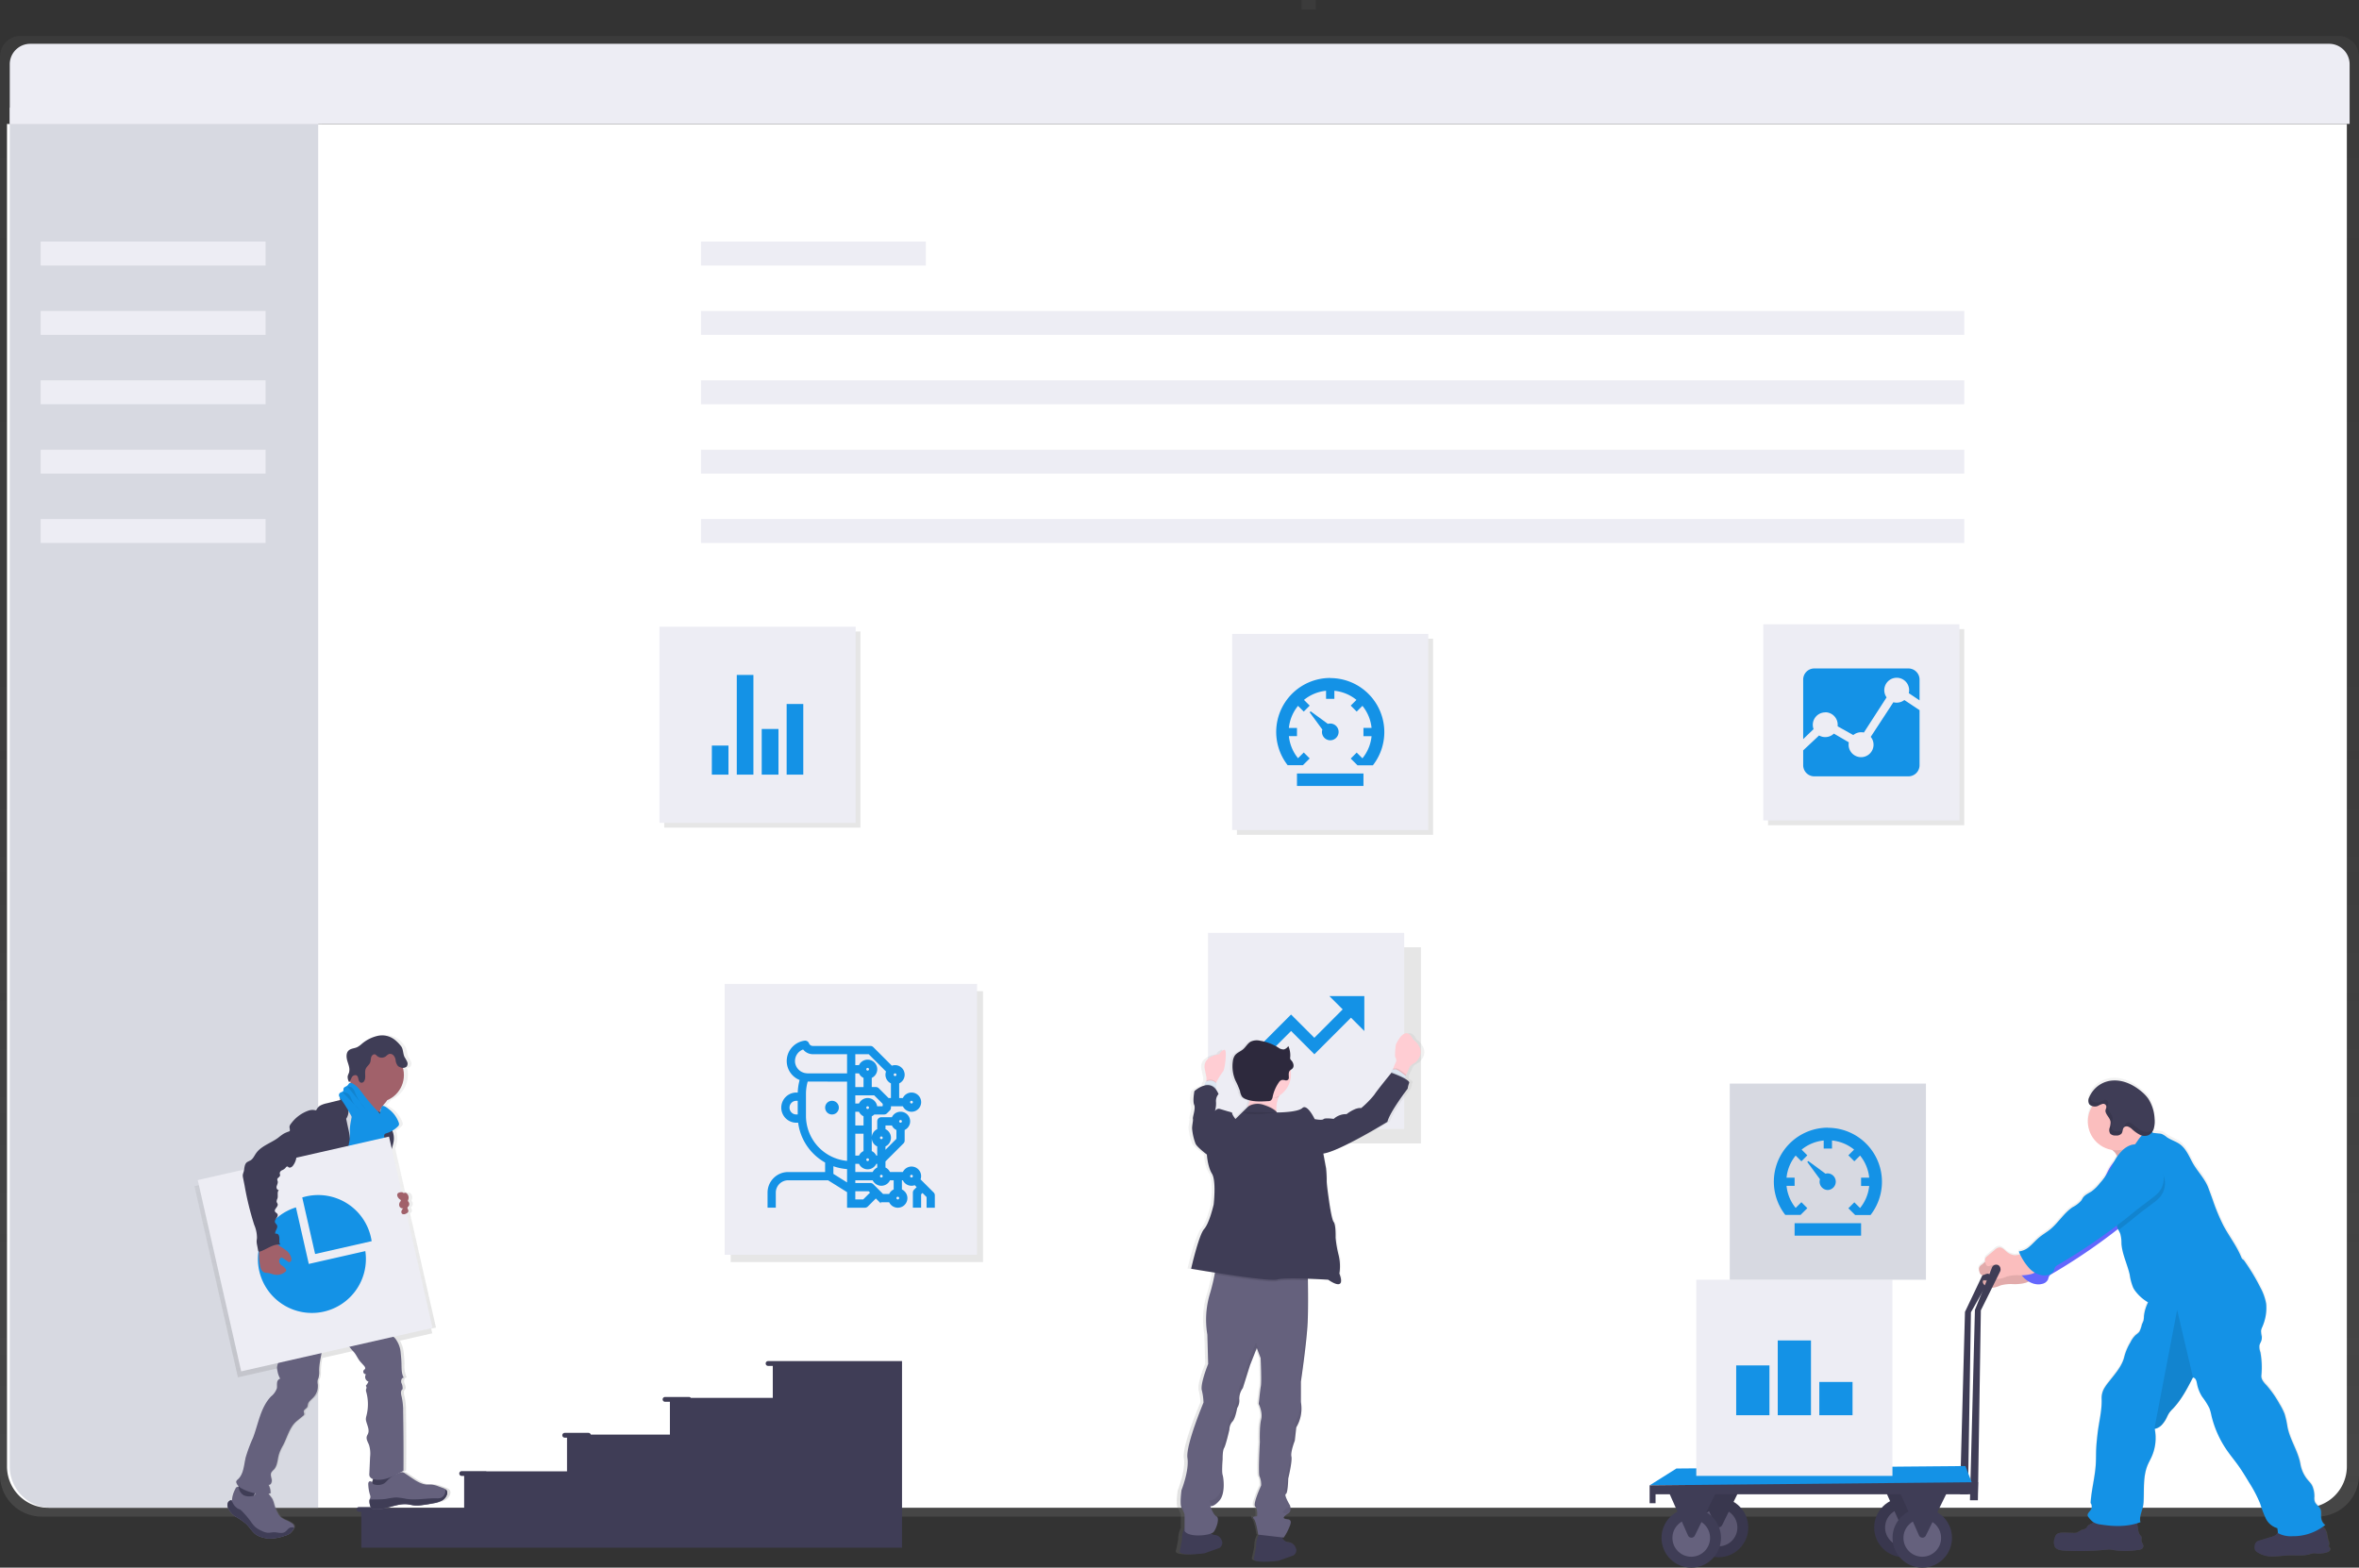 <svg xmlns="http://www.w3.org/2000/svg" xmlns:xlink="http://www.w3.org/1999/xlink" width="852.411" height="566.551" viewBox="0 0 852.411 566.551">
  <rect x="0" y="0" width="852.411" height="566.551" fill="#333333" stroke="none"/>
  <defs>
    <linearGradient id="linear-gradient" x1="0.5" y1="1" x2="0.5" gradientUnits="objectBoundingBox">
      <stop offset="0" stop-color="gray" stop-opacity="0.251"/>
      <stop offset="0.54" stop-color="gray" stop-opacity="0.122"/>
      <stop offset="1" stop-color="gray" stop-opacity="0.102"/>
    </linearGradient>
    <linearGradient id="linear-gradient-2" x1="-17.87" y1="168.19" x2="-17.87" y2="167.19" xlink:href="#linear-gradient"/>
    <linearGradient id="linear-gradient-3" y2="-0.001" xlink:href="#linear-gradient"/>
    <linearGradient id="linear-gradient-4" x1="-1.948" y1="1.001" x2="-1.948" y2="0" xlink:href="#linear-gradient"/>
    <linearGradient id="linear-gradient-5" x1="2.68" y1="0.777" x2="2.68" y2="-0.153" xlink:href="#linear-gradient"/>
  </defs>
  <g id="new_landing_img" transform="translate(-916.148 -253.414)">
    <path id="Path_13" data-name="Path 13" d="M940.12,186.69H102.631a7.469,7.469,0,0,0-7.461,7.478V706.73a15.068,15.068,0,0,0,15.043,15.094H932.538a15.068,15.068,0,0,0,15.042-15.094V194.168a7.469,7.469,0,0,0-7.461-7.478Z" transform="translate(820.978 79.692)" fill="url(#linear-gradient)"/>
    <path id="Path_14" data-name="Path 14" d="M944.745,223.5V708.7a14.922,14.922,0,0,1-14.913,14.922H114.172A14.922,14.922,0,0,1,99.25,708.7V223.5Z" transform="translate(819.425 74.705)" fill="#fff"/>
    <path id="Path_15" data-name="Path 15" d="M210.7,216.69V722.7H114.172A14.922,14.922,0,0,1,99.25,707.777V216.733Z" transform="translate(820.425 75.628)" fill="#d7d9e1"/>
    <path id="Path_16" data-name="Path 16" d="M944.745,197.4v21.561H99.25V197.4a7.4,7.4,0,0,1,7.4-7.4H937.345a7.4,7.4,0,0,1,7.4,7.4Z" transform="translate(820.425 79.244)" fill="#ededf4"/>
    <rect id="Rectangle_3" data-name="Rectangle 3" width="81.264" height="8.645" transform="translate(1169.45 340.722)" fill="#ededf4"/>
    <rect id="Rectangle_4" data-name="Rectangle 4" width="456.463" height="8.645" transform="translate(1169.45 365.793)" fill="#ededf4"/>
    <rect id="Rectangle_5" data-name="Rectangle 5" width="456.463" height="8.645" transform="translate(1169.45 390.864)" fill="#ededf4"/>
    <rect id="Rectangle_6" data-name="Rectangle 6" width="456.463" height="8.645" transform="translate(1169.45 415.935)" fill="#ededf4"/>
    <rect id="Rectangle_7" data-name="Rectangle 7" width="456.463" height="8.645" transform="translate(1169.45 441.005)" fill="#ededf4"/>
    <rect id="Rectangle_8" data-name="Rectangle 8" width="81.264" height="8.645" transform="translate(930.844 340.722)" fill="#ededf4"/>
    <rect id="Rectangle_9" data-name="Rectangle 9" width="81.264" height="8.645" transform="translate(930.844 365.793)" fill="#ededf4"/>
    <rect id="Rectangle_10" data-name="Rectangle 10" width="81.264" height="8.645" transform="translate(930.844 390.864)" fill="#ededf4"/>
    <rect id="Rectangle_11" data-name="Rectangle 11" width="81.264" height="8.645" transform="translate(930.844 415.935)" fill="#ededf4"/>
    <rect id="Rectangle_12" data-name="Rectangle 12" width="81.264" height="8.645" transform="translate(930.844 441.005)" fill="#ededf4"/>
    <rect id="Rectangle_13" data-name="Rectangle 13" width="3.458" height="5.187" transform="translate(1391.622 253.414) rotate(90)" fill="url(#linear-gradient-2)"/>
    <path id="Path_17" data-name="Path 17" d="M927.231,700.928a1.626,1.626,0,0,0-.865-1.279,1.66,1.66,0,0,0-2.2.925L916.2,717.32l-1.79,65.919h2.87l1.072-65.772,8.749-15.5a1.659,1.659,0,0,0,.13-1.037Z" transform="translate(709.983 10.212)" fill="#3f3d56"/>
    <path id="Path_18" data-name="Path 18" d="M1049.1,793.137a1.265,1.265,0,0,1-.138.164,2.309,2.309,0,0,1-.986.493h0a9.63,9.63,0,0,1-2.222.372h-.225a9.183,9.183,0,0,1-1.288,0,6.8,6.8,0,0,0-.942-.06h0a6.592,6.592,0,0,0-1.34.329,11.491,11.491,0,0,1-2.974.424h-4.305c-1.937,0-3.856.363-5.792.389h-.622a9.146,9.146,0,0,1-5.343-1.6,2.023,2.023,0,0,1-.7-.8,2.316,2.316,0,0,1-.13-1.063,2.506,2.506,0,0,1,.648-1.781,2.781,2.781,0,0,1,1.029-.5l1.971-.623,2.109-.631.138-.043.4-.112.251-.086a4.087,4.087,0,0,0,.864-.406,2.9,2.9,0,0,0,.864-.865c0-.069.087-.138.121-.207v-.164c-.06-.45-.112-.865-.19-1.349a5.315,5.315,0,0,1-2.646-1.5,8.534,8.534,0,0,1-1.548-2.084,43.94,43.94,0,0,1-2.014-5.334,48.076,48.076,0,0,0-4-7.686c-1.375-2.291-2.749-4.582-4.323-6.743-1.037-1.426-2.153-2.8-3.181-4.236a37.439,37.439,0,0,1-6.112-13.365,18.554,18.554,0,0,0-.743-2.715,28.494,28.494,0,0,0-2.594-4.106,13.473,13.473,0,0,1-1.893-4.859c-.182-.985-.484-2.04-1.461-2.144h0l-.1.207c-2.023,3.951-4.106,7.953-7.167,11.169a11.952,11.952,0,0,0-1.34,1.539,15.62,15.62,0,0,0-.865,1.651,10.9,10.9,0,0,1-1.9,2.784,6.452,6.452,0,0,1-.752.64,4.211,4.211,0,0,1-1.184.588h0a3.389,3.389,0,0,1-.51.121.6.6,0,0,1,0,.121c0,.052,0,.1,0,.138a16.911,16.911,0,0,1-.657,8.576.868.868,0,0,1-.086.251c-.147.406-.311.8-.484,1.184-.441.951-.96,1.859-1.366,2.827-.069.164-.138.329-.2.493-1.444,3.838-1.089,8.118-1.262,12.241a13.282,13.282,0,0,1-.32,2.68c-.242.994-.631,2.023-.865,3.043a5.192,5.192,0,0,0,0,2.352h-.087c-.389.147-.778.277-1.167.4v.052c.147.8.277,1.608.415,2.4a3.547,3.547,0,0,0,.743,1.919,3.619,3.619,0,0,1,.346.38c.285.441,0,1.029.086,1.556.078.743.77,1.375.657,2.118a1.383,1.383,0,0,1-.864.994,2.441,2.441,0,0,1-.553.182h-.112l-.648.078a29.992,29.992,0,0,1-8.014.078c-.527-.086-1.046-.207-1.573-.251a11.1,11.1,0,0,0-2.005.086,98.957,98.957,0,0,1-14.757.285c-1.28-.069-2.749-.277-3.458-1.375a4.037,4.037,0,0,1-.069-3.112,3.225,3.225,0,0,1,.432-1.089.794.794,0,0,1,.078-.1c.657-.813,1.9-.865,2.965-.865l3.458.1a3.1,3.1,0,0,0,1.02-.086,10.679,10.679,0,0,0,1.53-.865c.666-.32,1.5-.346,1.98-.864l.061-.078a2.753,2.753,0,0,0,.242-.372l.052-.069h0a.312.312,0,0,0,0-.069c.441-.579,1.219-.769,1.841-1.141a1.244,1.244,0,0,0,.268-.19l.069-.061a7.438,7.438,0,0,1-1.729-1.729,1.848,1.848,0,0,1-.4-.692,1.046,1.046,0,0,1,.043-.588.867.867,0,0,1,.06-.13c.242-.484.744-.916,1.02-1.409V778.3a2.222,2.222,0,0,0-.112-2.412c.285-4.712,1.582-9.32,1.876-14.04.112-1.876.06-3.761.147-5.637s.294-3.709.5-5.55c.476-4.219,1.617-8.351,1.461-12.587a7.765,7.765,0,0,1,0-1.184v-.078a7.091,7.091,0,0,1,.8-2.481,19.157,19.157,0,0,1,1.729-2.481c2.2-2.862,4.85-5.723,5.636-9.259a20,20,0,0,1,2.2-5.127,9,9,0,0,1,1.911-2.689,8.115,8.115,0,0,0,1.271-1.089,10.006,10.006,0,0,0,.951-2.715,12.562,12.562,0,0,0,.6-1.383.869.869,0,0,1,0-.147,9.371,9.371,0,0,0,.121-1.478v-.415h0a15.017,15.017,0,0,1,1.228-4.1l.216-.493a15.265,15.265,0,0,1-4.323-3.735,8.522,8.522,0,0,1-1.037-1.573,19.028,19.028,0,0,1-1.254-4.738c-.865-3.83-2.74-7.435-3-11.343a12.814,12.814,0,0,0-.415-3.553,7.6,7.6,0,0,0-.406-.864c-.069-.121-.13-.242-.19-.363a.692.692,0,0,1-.069-.138l-.19-.354-.294.225a214.8,214.8,0,0,1-23,15.726l-.691.406a2.531,2.531,0,0,0-.865.743l-.078.138h0c-.164.337-.207.726-.346,1.081a2.922,2.922,0,0,1-2,1.591,6.164,6.164,0,0,1-4.53-.588c-.173-.087-.346-.182-.51-.285a5.726,5.726,0,0,1-.571.277,5.6,5.6,0,0,1-.752.285,15.746,15.746,0,0,1-4.418.4,13.434,13.434,0,0,0-4.4.484,11.081,11.081,0,0,1-2.827.865h-.337a5.088,5.088,0,0,1-1.6-.476l-.294-.13c-.147-.078-.294-.147-.441-.242a2.346,2.346,0,0,1-.432-.337,1.584,1.584,0,0,1-.406-.683,1.161,1.161,0,0,1,0-.571.339.339,0,0,1,.121-.216.354.354,0,0,1,.208-.052,6.492,6.492,0,0,1,1.228.1,4.031,4.031,0,0,0,.718,0h.13a1.531,1.531,0,0,0,1.089-.605.566.566,0,0,0,.1-.173h0a.752.752,0,0,0,.069-.32.241.241,0,0,0,0-.078c-.147-.069-.3-.138-.441-.216l-.216-.13h-.043a2.1,2.1,0,0,1-.372-.3,1.148,1.148,0,0,1-.182-.225,1.351,1.351,0,0,1-.216-.432h0a2.056,2.056,0,0,0-.865,0c-.389.1-.787.337-1.176.415a.977.977,0,0,1-.588,0c-.562-.2-.752-.865-.865-1.461a.638.638,0,0,0-.069-.346h0a1.963,1.963,0,0,1,0-.674,2.455,2.455,0,0,1,.942-1.228l1.176-.986.087-.069q-.033-.146-.052-.294a1.728,1.728,0,0,1,0-.666,2.474,2.474,0,0,1,.942-1.228l2.594-2.187a3.043,3.043,0,0,1,1.651-.864c.942-.061,1.729.718,2.4,1.34a5.317,5.317,0,0,0,3.147,1.513,4.556,4.556,0,0,0,1.669-.225l.3-.1c-.061-.13-.13-.259-.19-.4s-.208-.441-.3-.657a7.167,7.167,0,0,0,4.063-1.945c1.158-1,2.153-2.187,3.32-3.173s2.706-1.876,3.985-2.9c2.974-2.412,4.954-5.957,8.135-8.083a10.608,10.608,0,0,0,3.129-2.438c.234-.337.406-.726.649-1.063.761-1.072,2.066-1.565,3.147-2.308a15.563,15.563,0,0,0,2.9-2.888c.623-.752,1.254-1.5,1.842-2.274.553-1.02,1.011-2.083,1.591-3.095a15.368,15.368,0,0,1,1.729-2.395c.147-.285.294-.571.458-.865s.277-.476.424-.7.216-.32.328-.475c-.328-.579-.64-1.081-.786-1.288l-.069-.1a11.162,11.162,0,0,0-1.012-.942q-.57-.1-1.115-.233a10.452,10.452,0,0,1-7.686-10.1h0a10.373,10.373,0,0,1,1.141-4.72c.147-.294.311-.571.484-.865a4.576,4.576,0,0,1-.476-.2,1.832,1.832,0,0,1-.666-.545,1.591,1.591,0,0,1-.276-.7,3.518,3.518,0,0,1,.259-1.729,7.751,7.751,0,0,1,.328-.778v-.043a9.976,9.976,0,0,1,8.429-5.343c3.683-.147,7.262,1.573,10.167,4.046a13.691,13.691,0,0,1,2.481,2.308,14.7,14.7,0,0,1,2.395,7.469,11.346,11.346,0,0,1,0,2.481,5.858,5.858,0,0,1-.173.865c-.052.173-.112.337-.173.5a3.519,3.519,0,0,1-.164.363h0a2.519,2.519,0,0,1-.182.337v.043l-.052.078.095.208a1.947,1.947,0,0,0,.1.19h0c.726.061,1.383.156,2.109.216a4.482,4.482,0,0,1,1.02.156,6.968,6.968,0,0,1,1.859,1.158c1.5,1.055,3.328,1.547,4.789,2.637,2.17,1.608,3.242,4.253,4.53,6.631,1.729,3.181,4.521,5.887,5.758,9.293l1.686,4.625a70.982,70.982,0,0,0,3.691,8.9c2.075,3.968,4.893,7.539,6.562,11.688a1.841,1.841,0,0,0,.865.968,75.8,75.8,0,0,1,6.051,10.1,19.517,19.517,0,0,1,2.058,5.853,13.909,13.909,0,0,1-.449,5.464,25.149,25.149,0,0,1-1.046,3.1,5.191,5.191,0,0,0-.354,1.107.557.557,0,0,0,0,.121,10.467,10.467,0,0,0,.259,2.058,3.789,3.789,0,0,1-.181,1.643.713.713,0,0,1-.1.242,9.527,9.527,0,0,0-.562,1.305v.164a6.5,6.5,0,0,0,.363,2.343,31.061,31.061,0,0,1,.354,8.593c-.087,1.427,1.072,2.594,2.04,3.64a38.563,38.563,0,0,1,4.539,6.6,20.924,20.924,0,0,1,1.859,3.709,32.739,32.739,0,0,1,.994,4.565c.916,4.729,3.9,8.9,4.711,13.651a12.242,12.242,0,0,0,2.767,5.87,12,12,0,0,1,1.193,1.444,5.83,5.83,0,0,1,.6,1.288,9.506,9.506,0,0,1,.484,3.268,5.189,5.189,0,0,0,.095,1.591c.337,1.1,1.539,1.729,2.04,2.74s.147,2.36.337,3.536a3.873,3.873,0,0,0,1.418,2.386c-.285.251-.588.484-.864.709a3.533,3.533,0,0,1,.743.778,3.018,3.018,0,0,1,.337.64c.476,1.1.493,2.4.865,3.562a2.539,2.539,0,0,1,.251,1.5,1.665,1.665,0,0,0-.121.441c0,.329.337.536.467.865a.864.864,0,0,1-.156.847Z" transform="translate(708.941 20.681)" fill="url(#linear-gradient-3)"/>
    <path id="Path_19" data-name="Path 19" d="M980.611,655.875a22.635,22.635,0,0,0,6.052-3.052l6.666-4.245a5.809,5.809,0,0,1-4.323-2.991,15.3,15.3,0,0,1-1.625-5.187,27.1,27.1,0,0,0-7.66,5.014c-.925.8-2.87,1.988-3.156,3.225s1.522,2.239,2.222,3.069C979.055,652.01,981.32,655.685,980.611,655.875Z" transform="translate(701.565 18.221)" fill="#fbbebe"/>
    <path id="Path_20" data-name="Path 20" d="M980.611,655.875a22.635,22.635,0,0,0,6.052-3.052l6.666-4.245a5.809,5.809,0,0,1-4.323-2.991,15.3,15.3,0,0,1-1.625-5.187,27.1,27.1,0,0,0-7.66,5.014c-.925.8-2.87,1.988-3.156,3.225s1.522,2.239,2.222,3.069C979.055,652.01,981.32,655.685,980.611,655.875Z" transform="translate(701.565 18.221)" opacity="0.1"/>
    <path id="Path_21" data-name="Path 21" d="M936.827,698.6a7.366,7.366,0,0,1-3.743,1.132,5.464,5.464,0,0,1-3.147-1.5c-.7-.622-1.452-1.4-2.395-1.331a3.085,3.085,0,0,0-1.651.865l-2.594,2.179a1.807,1.807,0,0,0-.865,2.222c.121.579.311,1.262.865,1.461s1.167-.233,1.729-.389a2.066,2.066,0,0,1,2.031.6,1.219,1.219,0,0,1,.346.778c0,.648-.726,1.072-1.375,1.107s-1.3-.181-1.945-.138a.354.354,0,0,0-.207.052.346.346,0,0,0-.121.208,1.357,1.357,0,0,0,.415,1.253,3.621,3.621,0,0,0,1.167.7,4.747,4.747,0,0,0,1.6.475,9.246,9.246,0,0,0,3.156-.865,13.832,13.832,0,0,1,4.392-.484,15.348,15.348,0,0,0,4.409-.389,4.989,4.989,0,0,0,3.337-2.706.7.7,0,0,0,.06-.415.71.71,0,0,0-.3-.354c-2-1.478-2.81-3.276-5.057-4.323Z" transform="translate(708.91 10.567)" fill="#fbbebe"/>
    <path id="Path_22" data-name="Path 22" d="M936.827,698.6a7.366,7.366,0,0,1-3.743,1.132,5.464,5.464,0,0,1-3.147-1.5c-.7-.622-1.452-1.4-2.395-1.331a3.085,3.085,0,0,0-1.651.865l-2.594,2.179a1.807,1.807,0,0,0-.865,2.222c.121.579.311,1.262.865,1.461s1.167-.233,1.729-.389a2.066,2.066,0,0,1,2.031.6,1.219,1.219,0,0,1,.346.778c0,.648-.726,1.072-1.375,1.107s-1.3-.181-1.945-.138a.354.354,0,0,0-.207.052.346.346,0,0,0-.121.208,1.357,1.357,0,0,0,.415,1.253,3.621,3.621,0,0,0,1.167.7,4.747,4.747,0,0,0,1.6.475,9.246,9.246,0,0,0,3.156-.865,13.832,13.832,0,0,1,4.392-.484,15.348,15.348,0,0,0,4.409-.389,4.989,4.989,0,0,0,3.337-2.706.7.7,0,0,0,.06-.415.71.71,0,0,0-.3-.354c-2-1.478-2.81-3.276-5.057-4.323Z" transform="translate(708.91 10.567)" opacity="0.1"/>
    <path id="Path_23" data-name="Path 23" d="M980.7,654.56a4.322,4.322,0,0,0-3.787-.458,8.153,8.153,0,0,0-3.268,2.179,14.9,14.9,0,0,0-2.3,3.043c-.614,1.063-1.089,2.2-1.686,3.268a34.063,34.063,0,0,1-3.89,5.282,15.174,15.174,0,0,1-2.9,2.87c-1.072.743-2.377,1.236-3.138,2.3-.242.337-.415.718-.657,1.063a10.412,10.412,0,0,1-3.121,2.412c-3.181,2.118-5.187,5.637-8.118,8.031-1.279,1.029-2.723,1.841-3.985,2.9s-2.161,2.153-3.311,3.147a7.09,7.09,0,0,1-4.063,1.928,20.75,20.75,0,0,0,3.977,6.259c1.729,1.729,4.323,2.9,6.743,2.2a2.931,2.931,0,0,0,2-1.582,6.532,6.532,0,0,1,.415-1.219,2.594,2.594,0,0,1,.908-.735,213.711,213.711,0,0,0,27.267-18.9c2.308-1.876,4.59-3.553,6.916-5.36a15.162,15.162,0,0,0,2.343-2.049,7.781,7.781,0,0,0,.942-8.576,20.536,20.536,0,0,0-2.17-2.948,26,26,0,0,0-5.118-5.057Z" transform="translate(706.992 16.398)" fill="#6c63ff"/>
    <path id="Path_24" data-name="Path 24" d="M980.7,654.56a4.322,4.322,0,0,0-3.787-.458,8.153,8.153,0,0,0-3.268,2.179,14.9,14.9,0,0,0-2.3,3.043c-.614,1.063-1.089,2.2-1.686,3.268a34.063,34.063,0,0,1-3.89,5.282,15.174,15.174,0,0,1-2.9,2.87c-1.072.743-2.377,1.236-3.138,2.3-.242.337-.415.718-.657,1.063a10.412,10.412,0,0,1-3.121,2.412c-3.181,2.118-5.187,5.637-8.118,8.031-1.279,1.029-2.723,1.841-3.985,2.9s-2.161,2.153-3.311,3.147a7.09,7.09,0,0,1-4.063,1.928,20.75,20.75,0,0,0,3.977,6.259c1.729,1.729,4.323,2.9,6.743,2.2a2.931,2.931,0,0,0,2-1.582,6.532,6.532,0,0,1,.415-1.219,2.594,2.594,0,0,1,.908-.735,213.711,213.711,0,0,0,27.267-18.9c2.308-1.876,4.59-3.553,6.916-5.36a15.162,15.162,0,0,0,2.343-2.049,7.781,7.781,0,0,0,.942-8.576,20.536,20.536,0,0,0-2.17-2.948,26,26,0,0,0-5.118-5.057Z" transform="translate(706.992 16.398)" fill="#1492e6" opacity="0.1"/>
    <path id="Path_25" data-name="Path 25" d="M967.629,808.047a5.756,5.756,0,0,0-1.833,1.141c-.147.182-.242.406-.4.579-.475.562-1.323.588-1.98.908a11.732,11.732,0,0,1-1.53.865,3.405,3.405,0,0,1-1.029.078l-3.458-.1c-1.107,0-2.4,0-3.043.925a3.23,3.23,0,0,0-.432,1.089,3.994,3.994,0,0,0,.069,3.095c.674,1.081,2.144,1.288,3.458,1.357a97.6,97.6,0,0,0,14.7-.285,11.869,11.869,0,0,1,2-.078,15.72,15.72,0,0,1,1.573.251,30.257,30.257,0,0,0,8.005-.078,4.071,4.071,0,0,0,1.323-.285,1.365,1.365,0,0,0,.865-.985c.112-.743-.579-1.366-.657-2.109-.052-.527.2-1.107-.086-1.548a2.358,2.358,0,0,0-.346-.372,3.536,3.536,0,0,1-.735-1.911l-.649-3.7a1.1,1.1,0,0,0-.294-.692,1.029,1.029,0,0,0-.45-.182c-2.723-.622-5.524-.052-8.247.294a22.942,22.942,0,0,1-4.219.207c-.6,0-.864-.112-1.3.285A8.618,8.618,0,0,1,967.629,808.047Z" transform="translate(704.666 -4.179)" fill="#3f3d56"/>
    <path id="Path_26" data-name="Path 26" d="M1044.915,812.861a5.689,5.689,0,0,1-1.53.6q-2.109.622-4.21,1.288a2.782,2.782,0,0,0-1.029.5,2.472,2.472,0,0,0-.648,1.772,2.3,2.3,0,0,0,.13,1.055,2.064,2.064,0,0,0,.7.8,9.381,9.381,0,0,0,5.714,1.591c2.014,0,4.011-.337,6.052-.389,2.438-.069,4.936.277,7.271-.406a7.027,7.027,0,0,1,1.383-.337,6.932,6.932,0,0,1,.943.06,9.844,9.844,0,0,0,3.726-.337,2.29,2.29,0,0,0,.995-.493.943.943,0,0,0,.268-1.011c-.13-.285-.458-.5-.467-.865a1.684,1.684,0,0,1,.121-.441,2.515,2.515,0,0,0-.251-1.487c-.467-1.383-.389-2.974-1.219-4.176a5.309,5.309,0,0,0-3.787-1.885,10.554,10.554,0,0,0-3.536.1c-1.306.277-2.525.865-3.812,1.236a12.613,12.613,0,0,1-4.582.432c-1.029-.086-.675.078-1.021.934A3.018,3.018,0,0,1,1044.915,812.861Z" transform="translate(693.308 -4.567)" fill="#3f3d56"/>
    <circle id="Ellipse_18" data-name="Ellipse 18" cx="10.391" cy="10.391" r="10.391" transform="translate(1670.583 648.351)" fill="#fbbebe"/>
    <path id="Path_27" data-name="Path 27" d="M1053.555,786.771a18.4,18.4,0,0,1-11.827,4.029,9.664,9.664,0,0,1-5.187-1.107c-.1-.588-.147-1.219-.259-1.807a6.623,6.623,0,0,1-4.184-3.562,43.454,43.454,0,0,1-2.014-5.3,47.638,47.638,0,0,0-4-7.642c-1.366-2.274-2.74-4.547-4.323-6.691-1.037-1.427-2.153-2.784-3.173-4.21a37.173,37.173,0,0,1-6.112-13.279,16.825,16.825,0,0,0-.744-2.7,26.768,26.768,0,0,0-2.594-4.081,13.408,13.408,0,0,1-1.894-4.833c-.181-.977-.475-2.031-1.461-2.135h0c-2.058,4-4.158,8.057-7.262,11.308a11.1,11.1,0,0,0-1.34,1.521,14.949,14.949,0,0,0-.864,1.651,10.375,10.375,0,0,1-1.893,2.767,4.436,4.436,0,0,1-2.447,1.331,16.648,16.648,0,0,1-1.176,10.21c-.432.951-.951,1.85-1.357,2.81-1.668,3.933-1.288,8.386-1.461,12.656a13.023,13.023,0,0,1-.311,2.663c-.441,1.729-1.331,3.614-.865,5.36-4.5,1.729-9.51,1.608-14.238.864a6.831,6.831,0,0,1-2.654-.8,7.4,7.4,0,0,1-1.729-1.729,1.852,1.852,0,0,1-.4-.692c-.181-.821.726-1.418,1.141-2.144a2.2,2.2,0,0,0-.095-2.438c.286-4.694,1.582-9.276,1.867-13.962.121-1.867.069-3.735.156-5.6s.285-3.683.493-5.516c.475-4.184,1.625-8.291,1.461-12.5a7.244,7.244,0,0,1,.865-3.726,18.2,18.2,0,0,1,1.729-2.464c2.2-2.844,4.841-5.689,5.628-9.2a19.876,19.876,0,0,1,2.187-5.092,9,9,0,0,1,1.919-2.672,8.465,8.465,0,0,0,1.262-1.089,10.19,10.19,0,0,0,.96-2.7,14.81,14.81,0,0,0,.579-1.375,7.677,7.677,0,0,0,.164-1.608,14.823,14.823,0,0,1,1.487-5,15.275,15.275,0,0,1-4.323-3.709,9,9,0,0,1-1.046-1.565,19.671,19.671,0,0,1-1.253-4.7c-.865-3.812-2.723-7.392-2.991-11.239a12.741,12.741,0,0,0-.415-3.536,11.836,11.836,0,0,0-.666-1.375,5.532,5.532,0,0,1-.562-1.392,23.716,23.716,0,0,1,0-3.233,23.511,23.511,0,0,0-.692-2.766,13.29,13.29,0,0,1-.1-3.657,30.346,30.346,0,0,0,.276-4.323,16.737,16.737,0,0,1,4.547-12.872l.086-.087c.683-.7,1.427-1.349,2.049-2.109.865-1.012,1.444-2.213,2.317-3.2.389-.441.864-.864,1.21-1.279a10.424,10.424,0,0,1,1.158-1.305,1.8,1.8,0,0,1,1.625-.432,4.257,4.257,0,0,0,.493,1.522c.743.061,1.409.164,2.144.225a4.479,4.479,0,0,1,1.02.156,6.726,6.726,0,0,1,1.859,1.15c1.487,1.046,3.32,1.539,4.781,2.594,2.17,1.591,3.242,4.227,4.521,6.588,1.729,3.164,4.521,5.853,5.758,9.233q.865,2.308,1.677,4.6a70.838,70.838,0,0,0,3.692,8.853c2.075,3.934,4.885,7.487,6.544,11.61a1.858,1.858,0,0,0,.865.96,75.708,75.708,0,0,1,6.052,10.037,19.066,19.066,0,0,1,2.049,5.818,16.93,16.93,0,0,1-1.487,8.515,4.252,4.252,0,0,0-.372,1.219,9.693,9.693,0,0,0,.259,2.04,3.86,3.86,0,0,1-.277,1.876,8.486,8.486,0,0,0-.562,1.3,5.543,5.543,0,0,0,.337,2.49,30.693,30.693,0,0,1,.346,8.542c-.078,1.418,1.081,2.594,2.04,3.614a38.568,38.568,0,0,1,4.539,6.562,21.61,21.61,0,0,1,1.85,3.683,32.328,32.328,0,0,1,1,4.547c.865,4.694,3.89,8.844,4.694,13.556a12.1,12.1,0,0,0,2.766,5.827,12.628,12.628,0,0,1,1.193,1.444,5.357,5.357,0,0,1,.588,1.279,9.464,9.464,0,0,1,.493,3.25,4.625,4.625,0,0,0,.1,1.582c.328,1.089,1.539,1.729,2.031,2.723s.156,2.343.346,3.51A3.735,3.735,0,0,0,1053.555,786.771Z" transform="translate(702.754 17.805)" fill="#1492e6"/>
    <path id="Path_28" data-name="Path 28" d="M939.319,694.872A7.392,7.392,0,0,1,935.576,696a5.438,5.438,0,0,1-3.147-1.5c-.709-.622-1.461-1.4-2.395-1.331a3.062,3.062,0,0,0-1.651.864l-2.593,2.179a2.4,2.4,0,0,0-.934,1.219,2.318,2.318,0,0,0,.06,1c.113.579.312,1.262.865,1.461s1.167-.233,1.729-.389a2.049,2.049,0,0,1,2.032.6,1.176,1.176,0,0,1,.346.778c0,.648-.717,1.081-1.375,1.107s-1.288-.182-1.937-.138a.362.362,0,0,0-.216.052.392.392,0,0,0-.121.208,1.383,1.383,0,0,0,.467,1.288,3.945,3.945,0,0,0,1.176.709,4.953,4.953,0,0,0,1.591.467,9.143,9.143,0,0,0,3.156-.865,13.7,13.7,0,0,1,4.4-.493,15.357,15.357,0,0,0,4.409-.389,4.981,4.981,0,0,0,3.329-2.706.589.589,0,0,0,.06-.415.691.691,0,0,0-.294-.354c-2.006-1.478-2.818-3.276-5.066-4.323Z" transform="translate(708.571 11.072)" fill="#fbbebe"/>
    <path id="Path_29" data-name="Path 29" d="M973.195,631.832a8.726,8.726,0,0,0-1.729.752,2.991,2.991,0,0,1-2.446-.138,1.831,1.831,0,0,1-.666-.545,2.594,2.594,0,0,1,0-2.412,9.847,9.847,0,0,1,8.775-6.121c3.674-.147,7.253,1.565,10.149,4.02a14.2,14.2,0,0,1,2.308,2.412,14.609,14.609,0,0,1,2.395,7.426,9.721,9.721,0,0,1-.225,3.32,4.047,4.047,0,0,1-1.876,2.542,3.744,3.744,0,0,1-3.294-.147,13.361,13.361,0,0,1-2.81-2.049,4.323,4.323,0,0,0-1.4-.865,1.453,1.453,0,0,0-1.522.363c-.475.579-.363,1.522-.8,2.144a2.368,2.368,0,0,1-2.109.709,2.412,2.412,0,0,1-2.006-.674,2.507,2.507,0,0,1-.2-2.049,6.533,6.533,0,0,0,.354-2.1c-.147-1.418-1.4-2.317-1.789-3.631-.251-.865.311-1.228.251-2.006a1.124,1.124,0,0,0-1.366-.951Z" transform="translate(702.714 20.53)" fill="#3f3d56"/>
    <path id="Path_30" data-name="Path 30" d="M1009.583,743.642v.086h0c-2.058,4-4.158,8.057-7.262,11.308a11.126,11.126,0,0,0-1.34,1.522,15.007,15.007,0,0,0-.864,1.651,10.371,10.371,0,0,1-1.893,2.766l-2.594,1.3,8.239-42.992Z" transform="translate(698.978 7.534)" opacity="0.1"/>
    <path id="Path_31" data-name="Path 31" d="M995.36,669.483a15.124,15.124,0,0,1-2.343,2.049c-2.369,1.807-4.651,3.458-6.916,5.36q-2.792,2.274-5.637,4.435a5.532,5.532,0,0,1-.562-1.392,23.736,23.736,0,0,1,0-3.233,23.558,23.558,0,0,0-.692-2.766,13.281,13.281,0,0,1-.1-3.657,30.345,30.345,0,0,0,.277-4.323,16.737,16.737,0,0,1,4.547-12.873l.086-.086a6.709,6.709,0,0,1,1.219-.545,4.322,4.322,0,0,1,3.786.458,25.812,25.812,0,0,1,5.187,5.066,19.972,19.972,0,0,1,2.17,2.939,7.78,7.78,0,0,1-1.02,8.567Z" transform="translate(701.228 16.621)" opacity="0.1"/>
    <path id="Path_32" data-name="Path 32" d="M983.19,650.83a4.323,4.323,0,0,0-3.8-.458,8.178,8.178,0,0,0-3.259,2.179,14.943,14.943,0,0,0-2.308,3.043c-.605,1.063-1.089,2.2-1.677,3.268a33.587,33.587,0,0,1-3.9,5.282,14.9,14.9,0,0,1-2.887,2.87c-1.081.744-2.386,1.236-3.147,2.3-.242.337-.415.718-.648,1.063a10.559,10.559,0,0,1-3.13,2.412c-3.173,2.118-5.187,5.637-8.109,8.031-1.279,1.029-2.723,1.842-3.985,2.9s-2.161,2.153-3.32,3.147a7.046,7.046,0,0,1-4.055,1.928,20.754,20.754,0,0,0,3.968,6.259c1.729,1.729,4.366,2.9,6.752,2.2a2.922,2.922,0,0,0,1.988-1.582,7.256,7.256,0,0,1,.424-1.219,2.6,2.6,0,0,1,.908-.735,214.282,214.282,0,0,0,27.267-18.9c2.308-1.876,4.591-3.553,6.916-5.36a14.753,14.753,0,0,0,2.343-2.049,7.78,7.78,0,0,0,.951-8.576,19.437,19.437,0,0,0-2.178-2.939A25.774,25.774,0,0,0,983.19,650.83Z" transform="translate(706.655 16.903)" fill="#1492e6"/>
    <g id="Group_12" data-name="Group 12" transform="translate(1670.753 648.506)" opacity="0.1">
      <path id="Path_33" data-name="Path 33" d="M978.647,642.506a2.386,2.386,0,0,1-2.006-.674,2.508,2.508,0,0,1-.2-2.049,6.488,6.488,0,0,0,.355-2.092c-.147-1.426-1.4-2.317-1.79-3.64-.251-.864.311-1.228.251-2.006a1.133,1.133,0,0,0-1.34-.925,8.729,8.729,0,0,0-1.729.752,2.992,2.992,0,0,1-2.447-.13,2.034,2.034,0,0,1-.666-.545,2.594,2.594,0,0,1,0-2.42V628.7a9.1,9.1,0,0,0-.743,1.513,2.593,2.593,0,0,0,0,2.412,1.831,1.831,0,0,0,.666.545,2.991,2.991,0,0,0,2.464.113,8.728,8.728,0,0,1,1.729-.752,1.123,1.123,0,0,1,1.34.925c.061.778-.5,1.141-.25,2.006.389,1.314,1.643,2.213,1.789,3.631a6.53,6.53,0,0,1-.354,2.1,2.507,2.507,0,0,0,.2,2.049,2.411,2.411,0,0,0,2.005.674,2.369,2.369,0,0,0,2.109-.709,2.926,2.926,0,0,0,.389-1.1,3.051,3.051,0,0,1-1.772.4Z" transform="translate(-968.036 -628.7)"/>
      <path id="Path_34" data-name="Path 34" d="M992.611,644.031a3.726,3.726,0,0,1-3.285-.138,14.3,14.3,0,0,1-2.853-2.04,4.09,4.09,0,0,0-1.392-.865,1.452,1.452,0,0,0-1.522.363,2.8,2.8,0,0,0-.45,1.21,1.513,1.513,0,0,1,1.254-.138,4.318,4.318,0,0,1,1.4.864,13.358,13.358,0,0,0,2.81,2.049,3.744,3.744,0,0,0,3.294.147,4,4,0,0,0,1.842-2.421A3.252,3.252,0,0,1,992.611,644.031Z" transform="translate(-970.078 -630.354)"/>
    </g>
    <circle id="Ellipse_19" data-name="Ellipse 19" cx="10.746" cy="10.746" r="10.746" transform="translate(1593.382 794.713)" fill="#3f3d56"/>
    <circle id="Ellipse_20" data-name="Ellipse 20" cx="10.746" cy="10.746" r="10.746" transform="translate(1593.382 794.713)" opacity="0.1"/>
    <circle id="Ellipse_21" data-name="Ellipse 21" cx="6.804" cy="6.804" r="6.804" transform="translate(1597.324 798.655)" fill="#65617d"/>
    <circle id="Ellipse_22" data-name="Ellipse 22" cx="6.804" cy="6.804" r="6.804" transform="translate(1597.324 798.655)" opacity="0.1"/>
    <path id="Path_35" data-name="Path 35" d="M881.43,790.6l7.054,15.942a1.366,1.366,0,0,0,2.481.052l8.386-17.074Z" transform="translate(714.451 -1.983)" fill="#3f3d56"/>
    <path id="Path_36" data-name="Path 36" d="M881.43,790.6l7.054,15.942a1.366,1.366,0,0,0,2.481.052l8.386-17.074Z" transform="translate(714.451 -1.983)" opacity="0.1"/>
    <circle id="Ellipse_23" data-name="Ellipse 23" cx="10.746" cy="10.746" r="10.746" transform="translate(1526.382 794.713)" fill="#3f3d56"/>
    <circle id="Ellipse_24" data-name="Ellipse 24" cx="10.746" cy="10.746" r="10.746" transform="translate(1526.382 794.713)" opacity="0.1"/>
    <circle id="Ellipse_25" data-name="Ellipse 25" cx="6.804" cy="6.804" r="6.804" transform="translate(1530.325 798.655)" fill="#65617d"/>
    <circle id="Ellipse_26" data-name="Ellipse 26" cx="6.804" cy="6.804" r="6.804" transform="translate(1530.325 798.655)" opacity="0.1"/>
    <path id="Path_37" data-name="Path 37" d="M803.94,790.6l7.054,15.942a1.366,1.366,0,0,0,2.481.052l8.377-17.074Z" transform="translate(724.95 -1.983)" fill="#3f3d56"/>
    <path id="Path_38" data-name="Path 38" d="M803.94,790.6l7.054,15.942a1.366,1.366,0,0,0,2.481.052l8.377-17.074Z" transform="translate(724.95 -1.983)" opacity="0.1"/>
    <path id="Path_39" data-name="Path 39" d="M929.583,701.778a1.609,1.609,0,0,0-.865-1.279,1.66,1.66,0,0,0-2.2.925l-6.164,15.311-1.79,68.789h2.862l1.072-68.642,6.968-14.066A1.65,1.65,0,0,0,929.583,701.778Z" transform="translate(709.42 10.097)" fill="#3f3d56"/>
    <path id="Path_40" data-name="Path 40" d="M768.43,718.565l9.674-6.086,104.433-.9,2.689,6.985Z" transform="translate(743.8 71.661)" fill="#1492e6"/>
    <path id="Path_41" data-name="Path 41" d="M768.43,725.93v-6.449l118.689-1.141-.112,4.366H770.574v3.225Z" transform="translate(743.8 70.745)" fill="#3f3d56"/>
    <circle id="Ellipse_27" data-name="Ellipse 27" cx="10.746" cy="10.746" r="10.746" transform="translate(1516.527 798.473)" fill="#3f3d56"/>
    <circle id="Ellipse_28" data-name="Ellipse 28" cx="6.804" cy="6.804" r="6.804" transform="translate(1520.469 802.416)" fill="#65617d"/>
    <path id="Path_42" data-name="Path 42" d="M792.54,794.952l7.055,15.942a1.366,1.366,0,0,0,2.481.052l8.377-17.065Z" transform="translate(726.494 -2.573)" fill="#3f3d56"/>
    <circle id="Ellipse_29" data-name="Ellipse 29" cx="10.746" cy="10.746" r="10.746" transform="translate(1600.004 798.473)" fill="#3f3d56"/>
    <circle id="Ellipse_30" data-name="Ellipse 30" cx="6.804" cy="6.804" r="6.804" transform="translate(1603.947 802.416)" fill="#65617d"/>
    <path id="Path_43" data-name="Path 43" d="M889.1,794.952l7.054,15.942a1.366,1.366,0,0,0,2.481.052l8.377-17.065Z" transform="translate(713.412 -2.573)" fill="#3f3d56"/>
    <rect id="Rectangle_14" data-name="Rectangle 14" width="70.89" height="70.89" transform="translate(1529.088 715.921)" fill="#ededf4"/>
    <path id="Path_44" data-name="Path 44" d="M820.85,741.068h12.017v18.016H820.85Zm15.017-9.008h12.008v27.025H835.867Zm15.017,15.008h12.008v12.017H850.883Z" transform="translate(722.659 5.802)" fill="#1492e6"/>
    <rect id="Rectangle_15" data-name="Rectangle 15" width="70.89" height="70.89" transform="translate(1541.192 645.031)" fill="#d7d9e1"/>
    <path id="Path_45" data-name="Path 45" d="M845.27,679.529h24.025v4.5H845.27Zm12.017-12.008a3.008,3.008,0,0,0,0-6.008,3.315,3.315,0,0,0-.865.112l-6.2-4.565-.372.328,4.591,6.259a2.848,2.848,0,0,0-.138.865,3,3,0,0,0,2.983,3.009Z" transform="translate(719.35 15.964)" fill="#1492e6"/>
    <path id="Path_46" data-name="Path 46" d="M856.111,643.11a19.512,19.512,0,0,0-15.38,31.529h5.515l.372-.38,2.075-2.066-2.144-2.153-2.075,2.066a14.91,14.91,0,0,1-3.3-7.98h2.922V661.17h-2.922a14.91,14.91,0,0,1,3.3-7.98l2.075,2.066,2.144-2.153-2.066-2.066a14.937,14.937,0,0,1,7.979-3.3v2.922h3v-2.922a14.912,14.912,0,0,1,7.98,3.3L863.52,653.1l2.153,2.153,2.075-2.066a14.982,14.982,0,0,1,3.3,7.979h-2.931v3h2.931a14.982,14.982,0,0,1-3.3,7.98l-2.075-2.066-2.153,2.153,2.075,2.066.38.38h5.55a19.521,19.521,0,0,0-15.38-31.529Z" transform="translate(720.526 17.854)" fill="#1492e6"/>
    <rect id="Rectangle_16" data-name="Rectangle 16" width="70.89" height="70.89" transform="translate(1156.179 481.638)" opacity="0.1"/>
    <path id="Path_139" data-name="Path 139" d="M0,0H70.89V70.89H0Z" transform="translate(1154.45 479.909)" fill="#ededf4"/>
    <g id="Group_17" data-name="Group 17" transform="translate(837.898 154.057)">
      <rect id="Rectangle_28" data-name="Rectangle 28" width="91.191" height="97.896" transform="translate(342.282 457.581)" opacity="0.1"/>
      <rect id="Rectangle_27" data-name="Rectangle 27" width="91.191" height="97.896" transform="translate(340.102 454.943)" fill="#ededf4"/>
    </g>
    <path id="Path_47" data-name="Path 47" d="M419.067,453.85h6.008v36.033h-6.008Zm-9.008,25.52h6v10.513H410.05Zm18.016-6.008h6.052v16.521h-6.052Zm9.008-9.008h6.008v25.529h-6.008Z" transform="translate(763.316 43.496)" fill="#1492e6"/>
    <rect id="Rectangle_18" data-name="Rectangle 18" width="70.89" height="70.89" transform="translate(1555.024 480.773)" opacity="0.1"/>
    <rect id="Rectangle_19" data-name="Rectangle 19" width="70.89" height="70.89" transform="translate(1553.295 479.044)" fill="#ededf4"/>
    <path id="Path_48" data-name="Path 48" d="M881.451,465.125l-8.187,12.518a4.434,4.434,0,0,1,1.012,2.836,4.5,4.5,0,0,1-9.008,0,5.291,5.291,0,0,1,.078-.865l-5.4-3.147a4.487,4.487,0,0,1-5.343.674l-5.749,5.386V487.9a4.02,4.02,0,0,0,4,4.011h34.036A4.029,4.029,0,0,0,890.9,487.9v-19.91l-5.5-3.657a4.521,4.521,0,0,1-3.951.8Z" transform="translate(718.865 42.076)" fill="#1492e6"/>
    <path id="Path_49" data-name="Path 49" d="M856.821,466.968a4.5,4.5,0,0,1,4.5,4.5v.579l5.637,3.155a4.494,4.494,0,0,1,2.853-1.02,4.989,4.989,0,0,1,.977.1l8.2-12.7A4.49,4.49,0,1,1,887.139,459a4.759,4.759,0,0,1-.121,1.063l3.882,2.594v-7.513a4.029,4.029,0,0,0-4.011-4.011H852.853a4.02,4.02,0,0,0-4,4.011v21.518l3.752-3.6a4.5,4.5,0,0,1,4.219-6.052Z" transform="translate(718.865 43.864)" fill="#1492e6"/>
    <rect id="Rectangle_20" data-name="Rectangle 20" width="70.89" height="70.89" transform="translate(1363.102 484.231)" opacity="0.1"/>
    <rect id="Rectangle_21" data-name="Rectangle 21" width="70.89" height="70.89" transform="translate(1361.373 482.502)" fill="#ededf4"/>
    <path id="Path_50" data-name="Path 50" d="M637.27,491.529h24.025v4.5H637.27Zm12.017-12.008a3.026,3.026,0,1,0,0-6.052,3.309,3.309,0,0,0-.864.112l-6.2-4.521-.372.329,4.591,6.259a2.849,2.849,0,0,0-.138.865,3,3,0,0,0,2.982,3.008Z" transform="translate(747.531 41.435)" fill="#1492e6"/>
    <path id="Path_51" data-name="Path 51" d="M648.111,455.11a19.512,19.512,0,0,0-15.38,31.529h5.516l.372-.38,2.075-2.066-2.144-2.153-2.075,2.066a14.913,14.913,0,0,1-3.3-7.979h2.922V473.17h-2.922a14.913,14.913,0,0,1,3.3-7.979l2.075,2.066,2.144-2.153-2.066-2.066a14.94,14.94,0,0,1,7.979-3.3v2.922h3v-2.922a14.913,14.913,0,0,1,7.979,3.3L655.52,465.1l2.153,2.153,2.075-2.066a14.983,14.983,0,0,1,3.3,7.979h-2.931v3h2.931a14.981,14.981,0,0,1-3.3,7.979l-2.075-2.066-2.153,2.153,2.075,2.066.38.38h5.55a19.521,19.521,0,0,0-15.38-31.529Z" transform="translate(748.707 43.325)" fill="#1492e6"/>
    <rect id="Rectangle_22" data-name="Rectangle 22" width="70.89" height="70.89" transform="translate(1358.708 595.754)" opacity="0.1"/>
    <rect id="Rectangle_23" data-name="Rectangle 23" width="70.89" height="70.89" transform="translate(1352.656 590.566)" fill="#ededf4"/>
    <path id="Path_52" data-name="Path 52" d="M617.281,588.09,622.1,592.9l-10.253,10.27-8.412-8.412-15.561,15.6,2.965,2.965,12.613-12.613,8.412,8.412L625.1,595.9l4.815,4.815V588.09Z" transform="translate(779.224 25.308)" fill="#1492e6"/>
    <path id="Path_53" data-name="Path 53" d="M557.707,790.684c.51-2.179.865-4.089.865-4.089a8.409,8.409,0,0,1,.942-4.15v-.588h0v-4.383a14.646,14.646,0,0,0-1.1-2.291c-.8-1.375,0-6.423,0-6.423s2.922-7.106,2.2-11.61,5.982-20.065,5.982-20.065a19.42,19.42,0,0,0-.64-4.426,3.808,3.808,0,0,1-.078-.934v-.112h0c.1-2.974,2.447-8.541,2.447-8.541l-.311-10.625a31.234,31.234,0,0,1,.951-14.7,68.708,68.708,0,0,0,1.729-7.089,3.308,3.308,0,0,1,.112-.6c-5.04-.769-8.887-1.409-8.887-1.409s2.922-12.224,4.893-14.368,3.553-8.861,3.553-8.861,1.029-8.645-.631-11.161-1.893-6.916-1.893-6.916-3.8-2.749-4.271-3.968a20.576,20.576,0,0,1-1.262-5.429c0-1.452.476-2.749.32-3.518s1.106-3.666.475-5.04a3.787,3.787,0,0,1-.259-1.331v.1a18.519,18.519,0,0,1,.337-3.588,10.114,10.114,0,0,1,3.743-2.006l.086-.328.216-.865a4.262,4.262,0,0,1,.372-.225V619.6l-.6-2.792c-1.158-4.85,5.308-5.576,5.308-5.576a3.406,3.406,0,0,1,1.841-1.608c1.305-.458.216,7.3-.4,7.781a29.184,29.184,0,0,0-2.594,3.994h0l-.112.2a2.933,2.933,0,0,1,.294.3l-.242,1.729v.26a7.125,7.125,0,0,1,1.029,1.729,3.768,3.768,0,0,0-.951,2.749,8.649,8.649,0,0,1-.389,3.363c.069-.078.908-.985,1.729-.761s3.155.916,3.155.916,1.729.3,1.582.692,1.184,2.057,1.184,2.057l4.668-4.418c.043-.138.1-.268.13-.406a10.1,10.1,0,0,0,.406-1.936,10.259,10.259,0,0,1-1.487-.475,3.1,3.1,0,0,1-1.3-.865,5.031,5.031,0,0,1-.752-2.006,28.033,28.033,0,0,0-1.729-3.865,12.572,12.572,0,0,1-.934-6.916,4.556,4.556,0,0,1,.718-2.032c.761-1.055,2.144-1.478,3.147-2.317s1.66-2.109,2.827-2.741a5.62,5.62,0,0,1,3.545-.3,18.9,18.9,0,0,1,6.614,2.4,3.345,3.345,0,0,0,2.213.726,2.975,2.975,0,0,0,1.6-1.167v-.069l.052-.06a8.273,8.273,0,0,1,.726,3.458v.562a1.543,1.543,0,0,0,0,.2.945.945,0,0,0,0,.156h0a.778.778,0,0,0,0,.242,1.729,1.729,0,0,0,.441.631,3.821,3.821,0,0,1,.38.519.566.566,0,0,0-.069-.19,2.707,2.707,0,0,1,.484,1.47,1.47,1.47,0,0,1-.346,1.055,5.759,5.759,0,0,1-.761.614,9.308,9.308,0,0,1,.138,1.556,9.051,9.051,0,0,1-4.4,7.7l-.156.4a11.073,11.073,0,0,0-.865,5.092.946.946,0,0,0,.052.372l.173.19h0s7.7.078,9.51-1.565,4.582,4.011,4.582,4.011,2.758.536,3.311,0,3.8-.078,3.8-.078a6.917,6.917,0,0,1,4.815-1.729,14.13,14.13,0,0,1,3.536-1.962h.086a3.882,3.882,0,0,1,1.729-.216s3.787-3.138,4.893-4.815,6.372-7.919,6.4-7.954v-.294l.06-.916a2.959,2.959,0,0,0,.476,0,1.092,1.092,0,0,1,.1-.311,17.494,17.494,0,0,1,1.115-2.594s0-1.15-.328-1.435.138-4.5.138-4.5,3.458-7.98,6.475-2.023c0,0,5.784,3.856.925,8.351,0,0-1.936.934-2.213,1.677-.173.484-.865,1.833-1.279,2.732l-.19.4h.052l-.069.752v.294c.916.519,1.539,1.029,1.383,1.426a8.97,8.97,0,0,0-.553,2.058s-6.709,8.412-7.573,12c0,0-18.008,10.7-23.93,11.464l1.029,5.351s.311,3.207.233,4.323.709,6.346.709,6.346,1.029,7.642,1.9,8.714.709,5.654.709,5.654a38.035,38.035,0,0,0,1.184,6.492,16.622,16.622,0,0,1,.233,6.5s3,6.873-4.184,2.213c0,0-3.527-.216-7.591-.354v2.092c.052,3.934.078,9.363-.1,13.469-.311,7.262-2.524,21.613-2.524,21.613v7.219a9.605,9.605,0,0,1,.207,2.066,13.407,13.407,0,0,1-1.945,7.227l-.553,4.815a18.866,18.866,0,0,0-1.323,5.066,2.451,2.451,0,0,0,.061.458,3.451,3.451,0,0,1,.06.735c.069,2.187-1.245,7.417-1.245,7.417s-.078,5.274-.865,5.585.865,3.034,1.375,3.83a.738.738,0,0,0,0-.147l.095.156a3.671,3.671,0,0,1,.242,1.34,1.911,1.911,0,0,1-.864,1.85c-1.5.916-2.308,1.677-1.037,1.988a11.78,11.78,0,0,1,1.392.294,1.529,1.529,0,0,0,.069-.182.865.865,0,0,1,.519.925,3.943,3.943,0,0,1-.467,1.79,18.875,18.875,0,0,1-2.144,3.9l-.605-.069a3.181,3.181,0,0,0,.354.648,2.5,2.5,0,0,0,.865.8,2.875,2.875,0,0,0,1.081.372,3.043,3.043,0,0,1,2.239,1.089c.787,1.011,1.279,2.4-.277,3.622l-5.645,1.945s-9.717,1.262-9.2-.916.865-4.089.865-4.089a8.585,8.585,0,0,1,.787-3.864c.1-.19.216-.38.346-.57h-.346s-.709-4.815-1.66-5.732c-.216-.216-.268-.372-.216-.5-.1-.259.147-.415.467-.5a1.245,1.245,0,0,1,.069.19,4.717,4.717,0,0,1,.942-.1s.32-2.524-.709-3.458a1,1,0,0,1-.2-.752,4.231,4.231,0,0,1,.1-1.02l.043.052a37.53,37.53,0,0,1,2.265-5.922s.078-2.291-.553-3.207.078-12.458.078-12.458-.233-5.585.476-8.178-.865-5.654-.865-5.654v-.173h0a5.3,5.3,0,0,1,.1-.865v.052c.156-1.478.458-4.15.683-5.386.311-1.729-.078-10.167-.078-10.167l-1.305-3.51-2.524,6.19-2.663,8.248a7.019,7.019,0,0,0-1.383,3.519v.813a4.946,4.946,0,0,1-.865,2.939s-.709,3.9-1.815,4.893a4.409,4.409,0,0,0-1.107,2.9s-1.34,5.654-1.98,6.648c-.527.865-.553,3.138-.553,3.847h0v.207s-.19,2.023-.182,3.717v.562a5.827,5.827,0,0,0,.164,1.375v-.208a14.593,14.593,0,0,1,.406,3.527c0,2.032-.277,4.435-1.5,5.853-2.135,2.447-3.458,2.135-3.458,2.135s1.029,3.06,2.291,3.674a.564.564,0,0,1,.13.086,1.325,1.325,0,0,0,0-.182,1.5,1.5,0,0,1,.372,1.141,8.2,8.2,0,0,1-1.565,4.53,2.506,2.506,0,0,1-1.072.622l.2.121a4.755,4.755,0,0,0,.441.208,2.464,2.464,0,0,0,.64.173,3.017,3.017,0,0,1,2.239,1.081c.787,1.02,1.279,2.4-.277,3.622l-5.645,1.954S557.2,792.854,557.707,790.684Z" transform="translate(783.313 23.203)" fill="url(#linear-gradient-4)"/>
    <path id="Path_54" data-name="Path 54" d="M599.221,822.483l5.464-1.945c1.513-1.219,1.029-2.594.268-3.622a2.9,2.9,0,0,0-2.161-1.089,2.669,2.669,0,0,1-1.046-.372,2.411,2.411,0,0,1-.865-.8,4.037,4.037,0,0,1-.631-2.11s-6-1.729-7.642,0a4.634,4.634,0,0,0-.726,1.063,8.931,8.931,0,0,0-.761,3.864s-.3,1.911-.8,4.089S599.221,822.483,599.221,822.483Z" transform="translate(778.895 -4.999)" fill="#3f3d56"/>
    <path id="Path_55" data-name="Path 55" d="M568.282,819.371l5.464-1.954c1.5-1.219,1.029-2.594.268-3.622a2.9,2.9,0,0,0-2.161-1.081,2.342,2.342,0,0,1-.631-.173,3.685,3.685,0,0,1-.415-.208,3.493,3.493,0,0,1-1.5-2.9s-6-1.729-7.642,0a4.689,4.689,0,0,0-.571.787,8.645,8.645,0,0,0-.916,4.15s-.311,1.911-.8,4.089S568.282,819.371,568.282,819.371Z" transform="translate(783.087 -4.576)" fill="#3f3d56"/>
    <path id="Path_56" data-name="Path 56" d="M560.076,788.057a15.729,15.729,0,0,1,1.072,2.291V796.4c1.53,2.516,9.51,1.677,10.547.3s2.213-4.971.994-5.576-2.222-3.674-2.222-3.674,1.306.311,3.363-2.135,1.453-7.876,1.072-9.173,0-5.654,0-5.654-.078-3.06.536-4.055,1.911-6.648,1.911-6.648a4.494,4.494,0,0,1,1.072-2.9c1.072-.994,1.729-4.893,1.729-4.893a5,5,0,0,0,.761-3.285,6.656,6.656,0,0,1,1.305-3.968l2.593-8.256,2.447-6.19,1.375,3.588s.389,8.412.078,10.167-.761,6.423-.761,6.423,1.53,3.052.865,5.654-.458,8.178-.458,8.178-.692,11.541-.078,12.457a7.436,7.436,0,0,1,.536,3.207s-3.13,6.726-2.135,7.642.683,3.458.683,3.458-2.135,0-1.219.916,1.6,5.732,1.6,5.732l9.242,1.072a19.446,19.446,0,0,0,2.075-3.9c1.219-2.827-.233-2.525-1.461-2.827s-.45-1.072,1-1.988.605-2.983.605-2.983-2.213-3.743-1.453-4.046.865-5.585.865-5.585,1.522-6.268,1.141-7.945,1.228-5.732,1.228-5.732l.536-4.815a13.244,13.244,0,0,0,1.668-9.121v-7.417s2.144-14.368,2.447-21.613c.2-4.651.138-11,.078-14.956,0-2.222-.078-3.692-.078-3.692L572.62,698.71a27.2,27.2,0,0,1-.6,4.9,71.152,71.152,0,0,1-1.729,7.1,32.217,32.217,0,0,0-.916,14.7l.3,10.625s-2.9,7.106-2.291,9.51a20.521,20.521,0,0,1,.605,4.435s-6.492,15.509-5.8,20.022-2.144,11.619-2.144,11.619S559.315,786.683,560.076,788.057Z" transform="translate(783.036 10.321)" fill="#65617d"/>
    <g id="Group_13" data-name="Group 13" transform="translate(1342.772 712.255)" opacity="0.05">
      <path id="Path_57" data-name="Path 57" d="M604.076,801.8a1.781,1.781,0,0,0,.821-1.305l.1.156s.865,2.066-.614,2.983l-.467.311c-.268-.052-.562-.086-.865-.156C601.846,803.524,602.624,802.712,604.076,801.8Z" transform="translate(-565.525 -715.724)"/>
      <path id="Path_58" data-name="Path 58" d="M590.86,801.045c-.242-.225-.233-.813-.086-1.565a4.159,4.159,0,0,1,.51,2.213,1.874,1.874,0,0,0-.424-.648Z" transform="translate(-563.928 -715.588)"/>
      <path id="Path_59" data-name="Path 59" d="M592.485,757.31a10.374,10.374,0,0,1,.605,2.81,10.737,10.737,0,0,0-.7-1.928S592.425,757.846,592.485,757.31Z" transform="translate(-564.161 -709.874)"/>
      <path id="Path_60" data-name="Path 60" d="M568.6,752.534a3.945,3.945,0,0,1-.078-.865c.112.571.19,1.107.251,1.565C568.719,753.027,568.667,752.82,568.6,752.534Z" transform="translate(-560.927 -709.11)"/>
      <path id="Path_61" data-name="Path 61" d="M592.712,788.469a4.812,4.812,0,0,1-.233-1.729,5.714,5.714,0,0,1,.45,2.144,1.814,1.814,0,0,0-.216-.415Z" transform="translate(-564.172 -713.861)"/>
      <path id="Path_62" data-name="Path 62" d="M604.472,777.739s-.078,5.273-.865,5.576h0c-.389-.864-.648-1.729-.3-1.833.761-.311.865-5.585.865-5.585s1.53-6.268,1.15-7.945,1.219-5.732,1.219-5.732l.536-4.815a13.244,13.244,0,0,0,1.677-9.095v-7.418s2.144-14.368,2.446-21.613c.2-4.651.147-11,.078-14.956V702.44h.268s0,1.47.069,3.692c.069,3.959.121,10.3-.069,14.956-.311,7.262-2.447,21.613-2.447,21.613v7.409a13.279,13.279,0,0,1-1.729,9.095l-.536,4.815s-1.6,4.055-1.219,5.732S604.472,777.739,604.472,777.739Z" transform="translate(-565.617 -702.44)"/>
      <path id="Path_63" data-name="Path 63" d="M559.766,799.69a14.645,14.645,0,0,1,1.072,2.291v1.072c-.173-.389-.424-.908-.761-1.53a4.572,4.572,0,0,1-.337-1.893Z" transform="translate(-559.737 -715.608)"/>
      <path id="Path_64" data-name="Path 64" d="M572.552,799.321a13.578,13.578,0,0,1-.752-1.815s1.3.311,3.363-2.135c1.5-1.781,1.582-5.144,1.366-7.34.389,1.305,1,6.726-1.063,9.173C574.117,798.8,573.1,799.243,572.552,799.321Z" transform="translate(-561.371 -714.036)"/>
      <path id="Path_65" data-name="Path 65" d="M577.2,774.9a40.11,40.11,0,0,0-.156,4.53,6.633,6.633,0,0,0-.156-.709c-.38-1.3,0-5.654,0-5.654s-.069-3.06.536-4.055,1.911-6.648,1.911-6.648a4.5,4.5,0,0,1,1.072-2.9c1.072-.994,1.729-4.885,1.729-4.885a5.066,5.066,0,0,0,.769-3.294,6.611,6.611,0,0,1,1.3-3.968l2.594-8.256,2.447-6.19,1.375,3.588v1.167l-1.037-2.913-2.447,6.19-2.594,8.256a6.71,6.71,0,0,0-1.3,3.977,5,5,0,0,1-.761,3.285s-.692,3.9-1.729,4.885a4.522,4.522,0,0,0-1.063,2.9s-1.305,5.662-1.911,6.657S577.2,774.9,577.2,774.9Z" transform="translate(-562.038 -706.563)"/>
    </g>
    <path id="Path_66" data-name="Path 66" d="M569.839,617.714l.571,2.792v2.161l3.19.328.354-.666h0a29.242,29.242,0,0,1,2.481-4c.588-.493,1.634-8.256.372-7.781a3.354,3.354,0,0,0-1.772,1.608S568.706,612.864,569.839,617.714Z" transform="translate(781.685 22.269)" fill="#ffcdd3"/>
    <path id="Path_67" data-name="Path 67" d="M570.45,624.367l3.19.328.354-.666h0a2.8,2.8,0,0,0-3.519-.579Z" transform="translate(781.584 20.569)" opacity="0.1"/>
    <path id="Path_68" data-name="Path 68" d="M569.52,625.914l4.2.977.1-.622.233-1.729a2.888,2.888,0,0,0-4.072-.553l-.207.865Z" transform="translate(781.71 20.526)" fill="#dce6f2"/>
    <path id="Path_69" data-name="Path 69" d="M648.32,617.089l4.487,2.4s.164-.355.406-.865c.424-.864,1.063-2.239,1.236-2.723.268-.744,2.135-1.729,2.135-1.729,4.7-4.487-.864-8.343-.864-8.343-2.957-5.965-6.259,2.023-6.259,2.023s-.467,4.2-.138,4.487.32,1.435.32,1.435a18.154,18.154,0,0,0-1.081,2.594A7.343,7.343,0,0,0,648.32,617.089Z" transform="translate(771.034 23.204)" fill="#ffcdd3"/>
    <path id="Path_70" data-name="Path 70" d="M648.32,619.086l4.487,2.4s.164-.354.406-.864c-.64-.527-2.879-2.352-3.622-2.265a5.816,5.816,0,0,1-1.063,0C648.389,618.818,648.32,619.086,648.32,619.086Z" transform="translate(771.034 21.208)" opacity="0.1"/>
    <path id="Path_71" data-name="Path 71" d="M647.78,620.493l5.049,2.481.1-1.081.069-.752s-2.922-2.507-3.787-2.412a4.632,4.632,0,0,1-1.314,0l-.06.865Z" transform="translate(771.107 21.157)" fill="#dce6f2"/>
    <path id="Path_72" data-name="Path 72" d="M584,637.606s21.993,2.481,17.887,1.15c-2.862-.934-4-2.749-4.236-4.772a11.418,11.418,0,0,1,.813-5.092,22.059,22.059,0,0,1,1.971-3.968s-16.815-9.25-13.452-.865a13.366,13.366,0,0,1,.951,3.977,11.055,11.055,0,0,1-.432,4.037A12,12,0,0,1,584,637.606Z" transform="translate(779.748 20.911)" fill="#ffcdd3"/>
    <path id="Path_73" data-name="Path 73" d="M587.38,624.086a13.362,13.362,0,0,1,.951,3.977c1.582,1.331,3.32,1.245,5.55,1.245,1.729,0,3.614.415,4.98-.415a22.065,22.065,0,0,1,1.971-3.968S584.017,615.675,587.38,624.086Z" transform="translate(779.351 20.91)" opacity="0.1"/>
    <circle id="Ellipse_31" data-name="Ellipse 31" cx="9.095" cy="9.095" r="9.095" transform="translate(1364.44 632.608)" fill="#ffcdd3"/>
    <path id="Path_74" data-name="Path 74" d="M584,639.268s21.993,2.481,17.887,1.15c-2.862-.934-4-2.749-4.236-4.772a12.191,12.191,0,0,0-4.712-2.5,6.6,6.6,0,0,0-3.985-.06,5.639,5.639,0,0,0-1.452.674,12,12,0,0,1-3.5,5.507Z" transform="translate(779.748 19.25)" opacity="0.1"/>
    <path id="Path_75" data-name="Path 75" d="M569.52,626.125l4.2.977.1-.622a3.708,3.708,0,0,0-4.046-1.383Z" transform="translate(781.71 20.315)" opacity="0.1"/>
    <path id="Path_76" data-name="Path 76" d="M647.78,620.636l5.049,2.481.1-1.081a37.718,37.718,0,0,0-5.092-2.256Z" transform="translate(771.107 21.015)" opacity="0.1"/>
    <path id="Path_77" data-name="Path 77" d="M573.94,703.619c8.515,1.349,20.636,3.1,22.564,2.507,1.591-.484,6.691-.432,11.126-.277,0-2.222-.078-3.691-.078-3.691L574.536,698.7A27.207,27.207,0,0,1,573.94,703.619Z" transform="translate(781.111 10.322)" opacity="0.1"/>
    <path id="Path_78" data-name="Path 78" d="M564.11,690.981s28.045,4.815,31.062,3.9,18.457.069,18.457.069c6.959,4.668,4.054-2.213,4.054-2.213a16.949,16.949,0,0,0-.233-6.493,39.684,39.684,0,0,1-1.141-6.5s.156-4.582-.692-5.654-1.833-8.714-1.833-8.714-.761-5.187-.683-6.345a42.814,42.814,0,0,0-.233-4.323l-.994-5.351c5.732-.77,23.16-11.464,23.16-11.464.865-3.6,7.331-12,7.331-12a8.8,8.8,0,0,1,.536-2.066c.458-1.219-6.415-3.665-6.415-3.665s-5.127,6.268-6.19,7.945a34.769,34.769,0,0,1-4.738,4.815,3.786,3.786,0,0,0-1.729.216h-.086a13.663,13.663,0,0,0-3.458,1.962,6.657,6.657,0,0,0-4.66,1.729s-3.129-.458-3.665.078-3.207,0-3.207,0-2.68-5.662-4.435-4.02-9.181,1.617-9.181,1.617c-.994-1.323-3.415-2.274-4.928-2.758a6.607,6.607,0,0,0-3.985-.069,5.085,5.085,0,0,0-1.573.761l-4.53,4.435s-1.3-1.729-1.141-2.066-1.53-.692-1.53-.692-2.213-.683-3.06-.916-1.608.683-1.677.761a8.874,8.874,0,0,0,.38-3.354,3.847,3.847,0,0,1,.916-2.749c-2.671-6.579-8.714-1.072-8.714-1.072s-.683,3.588-.078,4.962-.605,4.323-.458,5.049-.3,2.066-.3,3.519a20.473,20.473,0,0,0,1.228,5.421c.458,1.227,4.124,3.977,4.124,3.977s.225,4.323,1.833,6.916.614,11.152.614,11.152-1.53,6.726-3.458,8.87S564.11,690.981,564.11,690.981Z" transform="translate(782.443 20.963)" fill="#3f3d56"/>
    <path id="Path_79" data-name="Path 79" d="M595.889,627.148a1.928,1.928,0,0,1-.709,1.227,1.825,1.825,0,0,1-.865.19c-2.775.173-5.663.294-8.23-.769a3.216,3.216,0,0,1-1.245-.864,5.028,5.028,0,0,1-.726-2.014,29.835,29.835,0,0,0-1.677-3.864,12.968,12.968,0,0,1-.908-6.916,4.79,4.79,0,0,1,.7-2.032c.735-1.046,2.075-1.47,3.043-2.308s1.6-2.118,2.74-2.741a5.188,5.188,0,0,1,3.458-.3,17.931,17.931,0,0,1,6.406,2.4,3.26,3.26,0,0,0,2.144.726,2.992,2.992,0,0,0,1.573-1.21,8.441,8.441,0,0,1,.674,3.968,1.165,1.165,0,0,0,.424,1.228c.683.8,1.107,2.049.432,2.853-.294.346-.744.536-1.029.864-.519.64-.346,1.565-.328,2.378a1.228,1.228,0,0,1-.208.8,1.141,1.141,0,0,1-1.115.268,3.166,3.166,0,0,0-1.2-.112,2.014,2.014,0,0,0-1.037.8,14.151,14.151,0,0,0-2.317,5.42Z" transform="translate(780.101 22.802)" fill="#2d293d"/>
    <path id="Path_80" data-name="Path 80" d="M598.058,636.717s-11.368,1.5-12.388-.207" transform="translate(779.522 18.748)" opacity="0.1"/>
    <path id="Path_81" data-name="Path 81" d="M401.514,740.69h-8.645a.865.865,0,0,0,0,1.729H394.6v11.55h-29.61a.864.864,0,0,0-.648-.311H355.7a.865.865,0,1,0,0,1.729h1.729v11.861H328.843a.865.865,0,0,0-.813-.622h-8.645a.865.865,0,0,0,0,1.729h.865v12.181H291.211a.865.865,0,0,0-.355-.078h-8.645a.865.865,0,1,0,0,1.729h.865v11.628H254.4a.865.865,0,0,0-.7-.389h-8.645a.865.865,0,0,0,0,1.729h.865v12.968H441.3V740.69Z" transform="translate(800.788 4.633)" fill="#3f3d56"/>
    <path id="Path_82" data-name="Path 82" d="M188.625,775.36a6.916,6.916,0,0,0,2.948,3.216,25.376,25.376,0,0,1,3.683,2.516c1.331,1.262,2.2,3.008,3.761,3.977a7.621,7.621,0,0,0,1.9.787,11.988,11.988,0,0,0,2.343.475,16.56,16.56,0,0,0,6.052-1.037,5.614,5.614,0,0,0,1.815-.8,5.067,5.067,0,0,0,.692-.666,3.891,3.891,0,0,0,.951-1.5,1.227,1.227,0,0,0-.086-.908,2.092,2.092,0,0,0-.769-.735,13.064,13.064,0,0,0-1.729-.959,8.877,8.877,0,0,1-2.265-1.2,5.272,5.272,0,0,1-1.1-1.478,14.316,14.316,0,0,1-1.245-2.982,9.706,9.706,0,0,0-.692-2.032c-.372-.683-.968-1.271-1.366-1.937a1.6,1.6,0,0,0,.631-.086,5.9,5.9,0,0,0-.692-3.06c.865.069,1.271-1.063,1.133-1.9s-.545-1.729-.182-2.49a4.618,4.618,0,0,1,.977-1.124c1.375-1.452,1.331-3.666,1.9-5.567a16.144,16.144,0,0,1,1.426-3.095c1.651-2.983,2.412-6.717,5.075-8.87l2.395-1.936a1.02,1.02,0,0,0,.372-.441c.138-.372-.156-.761-.138-1.158.043-.7.994-.986,1.314-1.617a4,4,0,0,0,.233-.96c.251-1.1,1.323-1.781,2.092-2.594a5.887,5.887,0,0,0,1.53-4.7,3.986,3.986,0,0,1-.069-1.28,6.165,6.165,0,0,1,.337-.864,7.781,7.781,0,0,0,.285-2.8,25.072,25.072,0,0,1,.545-4.452l11.809-2.68c.078.086.147.173.233.259,1.046,1.063,1.565,2.594,2.594,3.7l1.349,1.487c.259.285.527.666.372,1.011s-.354.355-.519.545a.925.925,0,0,0,.8,1.461,1.781,1.781,0,0,0,.925,2.671,7.157,7.157,0,0,1-.986,1.5,1.245,1.245,0,0,1,.259.761,3.612,3.612,0,0,1-.173.484,2.049,2.049,0,0,0,.1,1.089,16.366,16.366,0,0,1,0,8.472,4.895,4.895,0,0,0-.225,1.167,3.461,3.461,0,0,0,.147.977c.4,1.426,1.193,2.922.64,4.323a8.893,8.893,0,0,0-.467,1.011c-.311,1.037.406,2.057.8,3.069a10.375,10.375,0,0,1,.38,4.323c-.1,2.006-.2,4-.294,6a2.387,2.387,0,0,0,.112,1.081,1.842,1.842,0,0,0,1.21.934c-.121.406-.242.813-.38,1.21a.718.718,0,0,0-1.21-.052,1.28,1.28,0,0,0-.156.57,14.359,14.359,0,0,0,.7,4.245,1.97,1.97,0,0,1,.061.674,4.244,4.244,0,0,1-.233.683,1.015,1.015,0,0,0-.052.173,4.211,4.211,0,0,0,.19,2.058,1.817,1.817,0,0,0,.6,1.1,1.728,1.728,0,0,0,.778.242c4.132.476,8.161-2.213,12.293-1.729.865.1,1.677.32,2.524.406a13.256,13.256,0,0,0,2.983-.147c1.383-.182,2.758-.415,4.115-.683a10.226,10.226,0,0,0,3-.96,3.734,3.734,0,0,0,1.928-2.36,1.772,1.772,0,0,0-.173-1.331,1.54,1.54,0,0,0-.346-.363,3.72,3.72,0,0,0-1.072-.51l-1.6-.579a9.628,9.628,0,0,0-2.386-.622c-.6-.052-1.21,0-1.807,0-2.109-.112-3.968-1.323-5.706-2.481l-2.369-1.573a1.53,1.53,0,0,0-1.617-.268l-.328.121,1.461-.813q.1-10.685-.052-21.362a22.381,22.381,0,0,0-.5-5.265c-.259-.986-.536-2.274.329-2.827.225-.77-.233-1.539-.441-2.3s.086-1.859.865-1.867a9.813,9.813,0,0,1-.8-4.7,34.177,34.177,0,0,0-.259-3.951,11.179,11.179,0,0,0-1.366-4.651l11.654-2.645-.38-1.686,1.729-.389-9.389-41.332a1.1,1.1,0,0,0,.717-.986c-.043-.406-.441-.778-.311-1.167.078-.233.311-.363.458-.562a1.34,1.34,0,0,0-.147-1.539.683.683,0,0,1-.164-.38.752.752,0,0,1,.087-.268,2.023,2.023,0,0,0-.579-2.4.79.79,0,0,0-.337-.173,2.452,2.452,0,0,1-.8,0c-.277-.086-.285-.242-.6-.268h-.1L249,645.389a15.559,15.559,0,0,0,.622-2.317,7.366,7.366,0,0,0-.372-4.193,8.57,8.57,0,0,0,2.058-1.547,1.159,1.159,0,0,0,.277-1.47,10.469,10.469,0,0,0-3.458-4.729c-.493-.372-1.66-1.357-2.377-1.141q.268-.389.571-.752a7.613,7.613,0,0,0,1.133-1.418,9.873,9.873,0,0,0,5.887-11.239,3.005,3.005,0,0,0-.112-.4,1.6,1.6,0,0,0,1.331-.484,1.729,1.729,0,0,0,.156-1.729,13.748,13.748,0,0,0-.865-1.556c-.648-1.176-.493-2.7-1.158-3.8a12.671,12.671,0,0,0-2.36-2.594,7.564,7.564,0,0,0-6.294-1.435,13.676,13.676,0,0,0-5.922,2.974,7.776,7.776,0,0,1-1.66,1.15c-.986.45-2.2.432-3.017,1.133-1.089.925-.951,2.594-.536,3.977s1.029,2.792.553,4.141a8.658,8.658,0,0,0-.475,1.219,3.527,3.527,0,0,0,.579,2.239,2.767,2.767,0,0,0,.277-.493.112.112,0,0,1,0,.052c.061.225.13.45.19.674a.675.675,0,0,0-.285.06c-.406.182-.588.657-.925.951s-1.176.484-1.34,1.029c-.078.259,0,.545-.1.8-.208.493-.934.493-1.314.864a1.107,1.107,0,0,0-.216,1.124,2.344,2.344,0,0,0,.294.588,1.245,1.245,0,0,0,.078.752l-4.824,1.167a10.615,10.615,0,0,0-2.239.735,3.458,3.458,0,0,0-1.651,1.617.292.292,0,0,1-.182.233.387.387,0,0,1-.242,0,4.322,4.322,0,0,0-2.5.121,13.512,13.512,0,0,0-6.389,4.668,2.352,2.352,0,0,0-.614,1.21c-.043.519.242,1.1,0,1.548l-.251.1a12.3,12.3,0,0,0-2.049.865c-.7.415-1.314.96-1.971,1.444-2.689,1.971-6.242,2.948-8.144,5.671-.622.865-1.072,1.98-2.023,2.533a13.09,13.09,0,0,0-1.3.666c-.8.614-.865,1.677-1.046,2.689l-16.988,3.864.38,1.677-1.729.389,15.7,69.083,14.489-3.285a4.155,4.155,0,0,0,.138.977,8.393,8.393,0,0,0,.994,2.87,1.651,1.651,0,0,0-1.141,1.53c-.078.666.043,1.357-.1,2.014-.259,1.176-1.279,2.014-2.127,2.888-3.856,3.96-4.668,9.8-6.639,14.922a59.26,59.26,0,0,0-2.732,7.15c-.692,2.81-.735,6.051-2.948,8a1.548,1.548,0,0,0-.5.588.943.943,0,0,0,0,.536,2.594,2.594,0,0,0,.821,1.314l-.1.2a.787.787,0,0,0-.259,0c-.45,0-.7.571-.865.917a9.88,9.88,0,0,0-1.141,3.9,1.115,1.115,0,0,0-.38,0,1.616,1.616,0,0,0-1.167.96A2.593,2.593,0,0,0,188.625,775.36Zm56.306-143.406h-.173a7.443,7.443,0,0,1,.51-1.176A7.233,7.233,0,0,0,244.931,631.954ZM198.679,770.043a1.426,1.426,0,0,1-.493.752h-.043a2.22,2.22,0,0,1,.086-.277l.19-.545Z" transform="translate(809.963 23.096)" fill="url(#linear-gradient-5)"/>
    <path id="Path_83" data-name="Path 83" d="M259.232,791.138a18.924,18.924,0,0,1-8.126,1.565c-.424,0-.942-.207-.986-.631a.977.977,0,0,1,.1-.432,25.765,25.765,0,0,0,1.392-5.187.407.407,0,0,1,.1-.242.389.389,0,0,1,.259-.06c1.262,0,2.464.571,3.726.631a4.943,4.943,0,0,0,1.876-.277c.527-.182,1.159-.8,1.651-.864C259.327,787.447,259.033,789.262,259.232,791.138Z" transform="translate(799.984 -1.457)" fill="#3f3d56"/>
    <path id="Path_84" data-name="Path 84" d="M199.621,798.747c-2.049-.813-4.176-1.677-5.654-3.32a.682.682,0,0,1-.207-.346.8.8,0,0,1,.061-.4,15.561,15.561,0,0,1,2.861-4.954,11.234,11.234,0,0,1,2.594,1.47c.553.372,1.962.864,2.127,1.556.1.415-.268.986-.415,1.357-.19.51-.372,1.02-.536,1.539A19.242,19.242,0,0,0,199.621,798.747Z" transform="translate(807.621 -2.011)" fill="#3f3d56"/>
    <path id="Path_85" data-name="Path 85" d="M249.773,799.122a1.85,1.85,0,0,0,.588,1.1,1.555,1.555,0,0,0,.778.242c4.072.493,8.031-2.179,12.1-1.729.865.1,1.66.328,2.49.406A12.968,12.968,0,0,0,268.68,799c1.357-.173,2.715-.4,4.055-.666a9.885,9.885,0,0,0,2.948-.942,3.768,3.768,0,0,0,1.9-2.36,1.868,1.868,0,0,0-.182-1.331,1.538,1.538,0,0,0-.346-.363A3.748,3.748,0,0,0,276,792.82l-1.582-.579a9.519,9.519,0,0,0-2.351-.631,17.508,17.508,0,0,0-1.781,0c-2.083-.13-3.916-1.34-5.637-2.507l-2.334-1.582a1.963,1.963,0,0,0-.778-.372,1.894,1.894,0,0,0-.821.1,11.057,11.057,0,0,0-4.746,2.9,7.247,7.247,0,0,1-1.1,1.029,4.625,4.625,0,0,1-3.648.363c-.545-.147-.467-.32-.778-.735s-.865-.6-1.2-.078a1.175,1.175,0,0,0-.156.571,14.647,14.647,0,0,0,.7,4.245,2,2,0,0,1,.069.674,4.253,4.253,0,0,1-.233.683,1.265,1.265,0,0,0-.043.173,4.21,4.21,0,0,0,.19,2.049Z" transform="translate(800.124 -1.66)" fill="#65617d"/>
    <path id="Path_86" data-name="Path 86" d="M249.842,800.094a1.85,1.85,0,0,0,.588,1.1,1.554,1.554,0,0,0,.778.242c4.072.493,8.031-2.179,12.1-1.729.865.1,1.66.328,2.49.406a12.953,12.953,0,0,0,2.948-.138c1.357-.173,2.715-.4,4.055-.666a9.887,9.887,0,0,0,2.948-.942,3.769,3.769,0,0,0,1.9-2.36,1.868,1.868,0,0,0-.182-1.331,1.537,1.537,0,0,0-.346-.363c-.121.51-.138,1.158-.225,1.409a2.706,2.706,0,0,1-1.478,1.669,4.39,4.39,0,0,1-1.651.156c-3.605-.069-7.236.743-10.8.208a25.349,25.349,0,0,0-3.683-.527,26.193,26.193,0,0,0-3.717.536c-1.954.277-3.951.121-5.922.251a4.21,4.21,0,0,0,.19,2.083Z" transform="translate(800.055 -2.632)" fill="#3f3d56"/>
    <path id="Path_87" data-name="Path 87" d="M190.483,800.94a7.028,7.028,0,0,0,2.922,3.225,24.406,24.406,0,0,1,3.64,2.533c1.314,1.262,2.17,3.017,3.726,3.985a7.517,7.517,0,0,0,1.876.8,12.3,12.3,0,0,0,2.308.484,16.026,16.026,0,0,0,5.982-1.02,5.421,5.421,0,0,0,1.8-.8,4.847,4.847,0,0,0,.64-.683,3.829,3.829,0,0,0,.925-1.5,1.271,1.271,0,0,0-.078-.864,2.136,2.136,0,0,0-.761-.735,13.407,13.407,0,0,0-1.729-.96,8.766,8.766,0,0,1-2.239-1.219A5.282,5.282,0,0,1,208.4,802.7a14.324,14.324,0,0,1-1.228-2.991,9.885,9.885,0,0,0-.692-2.032c-.545-.994-1.556-1.781-1.729-2.9a.787.787,0,0,0-.147-.467.666.666,0,0,0-.424-.147,7.087,7.087,0,0,0-2.049,0,2.308,2.308,0,0,0-1.643,1.115c-.2.4-.277.864-.648,1.141a1.471,1.471,0,0,1-.614.164,5.1,5.1,0,0,1-3.017-.233,3.631,3.631,0,0,1-1.772-2.317c-.069-.372,0-.8-.579-.743s-.683.571-.865.916a9.8,9.8,0,0,0-1.115,3.9,1.126,1.126,0,0,0-.38,0,1.591,1.591,0,0,0-1.141.959,2.654,2.654,0,0,0,.121,1.876Z" transform="translate(808.096 -2.493)" fill="#65617d"/>
    <path id="Path_88" data-name="Path 88" d="M190.486,801.69a7.027,7.027,0,0,0,2.922,3.225,24.405,24.405,0,0,1,3.64,2.533c1.314,1.262,2.17,3.017,3.726,3.985a7.507,7.507,0,0,0,1.876.8,12.3,12.3,0,0,0,2.308.484,16.029,16.029,0,0,0,5.982-1.02,5.418,5.418,0,0,0,1.8-.8,4.85,4.85,0,0,0,.64-.683,3.83,3.83,0,0,0,.925-1.5,2.951,2.951,0,0,0-1.288,0c-.865.242-1.314,1.219-2.1,1.66-1.115.64-2.5.061-3.778.052-.865,0-1.668.234-2.5.156a6.3,6.3,0,0,1-2.032-.666,9.658,9.658,0,0,1-2.326-1.409,12.332,12.332,0,0,1-1.617-1.98,33.163,33.163,0,0,0-3.242-3.8,3.274,3.274,0,0,0-.6-.5,7.58,7.58,0,0,0-.726-.3,4.9,4.9,0,0,1-2.023-2.291,4.323,4.323,0,0,0-.527-.8,1.591,1.591,0,0,0-1.141.96,2.654,2.654,0,0,0,.078,1.911Z" transform="translate(808.094 -3.243)" fill="#3f3d56"/>
    <path id="Path_89" data-name="Path 89" d="M252.942,631.939a8.938,8.938,0,0,0-1.781,3.389c-.311,1.245-1.625,10.642-1.15,11.835-1.314-.865-5.585-.052-6.916-.865-.553-.346-3.458-2.049-3.977-2.49s-3.458-.942-3.873-1.409c-1.565-1.729,5.7-11.3,4.106-12.968a.372.372,0,0,1-.069-.562,14.177,14.177,0,0,1,2.2-2.36,4.323,4.323,0,0,0,1.444-2.81,8.645,8.645,0,0,1,2.645,1.037q2.948,1.539,5.836,3.216c.752.432,2.127.925,2.594,1.677S253.435,631.342,252.942,631.939Z" transform="translate(802.03 20.484)" fill="#a1616a"/>
    <path id="Path_90" data-name="Path 90" d="M235.03,633.38a26.617,26.617,0,0,1,4.556,2.265,7.926,7.926,0,0,1,3.337,3.363c.251.579.38,1.2.605,1.79,1,2.593,3.752,3.994,5.334,6.25a12.862,12.862,0,0,1,1.193,2.23,29.4,29.4,0,0,1,1.522,4.556c.372,1.513-.865,2.9-1.107,4.435a25.585,25.585,0,0,0,0,4.53,53.6,53.6,0,0,1-.605,8.559c-.743,5.982-3.761,22.754-4.5,28.745-6.492-.147-23.627,0-29.8-1.98-2.066-.666,9.51-16.132,7.426-16.529a.744.744,0,0,1-.778-.865c0-8.922,4.487-17.29,5.36-26.134.311-3.078,1.47-5.913,2.153-8.93.614-2.732.622-5.6,1.5-8.265a4.911,4.911,0,0,1,.735-1.513,5.925,5.925,0,0,1,.977-.942C233.647,634.348,234.338,633.916,235.03,633.38Z" transform="translate(804.7 19.172)" fill="#d7d9e1"/>
    <circle id="Ellipse_32" data-name="Ellipse 32" cx="9.847" cy="9.847" r="9.847" transform="translate(1042.401 632.106)" fill="#a1616a"/>
    <path id="Path_91" data-name="Path 91" d="M238.308,628.841a3.32,3.32,0,0,0-3.735.294,1.807,1.807,0,0,0-.674,1.98l-4.746,1.159a9.744,9.744,0,0,0-2.213.717,3.4,3.4,0,0,0-1.617,1.608c-.043.1-.086.2-.182.234s-.156,0-.233,0a4.245,4.245,0,0,0-2.473.112,13.148,13.148,0,0,0-6.276,4.642,2.308,2.308,0,0,0-.605,1.2c0,.579.32,1.228,0,1.729,1.02,4.47.432,8.991.4,13.582a5.922,5.922,0,0,1-.968,2.395,8.575,8.575,0,0,0-1.02,2.654c-.354,2.455,1.444,4.833,1.115,7.3a11.965,11.965,0,0,1-1.055,2.957,6.761,6.761,0,0,0-.631,3.64c.086.553.285,1.089.389,1.643a10.262,10.262,0,0,1,.1,2.248c0,1.392-.112,2.784-.2,4.176-.13,2.248-.424,4.712-2.058,6.268,4.746-.259,9.734-.6,13.729-3.181a7.263,7.263,0,0,0,1.522-1.245c1.323-1.478,1.643-3.571,1.9-5.533a23.153,23.153,0,0,0,.259-6.64,7.262,7.262,0,0,1-.173-2.109,5.862,5.862,0,0,1,2.118-3.155,13.466,13.466,0,0,0,2.671-3.268,5.187,5.187,0,0,0,.45-4.089c-.233-.657-.64-1.236-.865-1.911a1.634,1.634,0,0,1,.545-1.85c3.1-1.729,3.8-6.052,3.761-9.631a27.326,27.326,0,0,0-.778-5.412l-.735-3.458a4.711,4.711,0,0,0,.743-3.622,4.071,4.071,0,0,1-.225-1.1,2.991,2.991,0,0,1,.5-1.331,10.755,10.755,0,0,0,1.262-3Z" transform="translate(805.2 19.847)" fill="#3f3d56"/>
    <path id="Path_92" data-name="Path 92" d="M256.215,638.568a26.338,26.338,0,0,0,.865,3.2c.182.389.432.735.64,1.107a7.149,7.149,0,0,1,.588,4.625,25.329,25.329,0,0,1-1.4,4.521,6.209,6.209,0,0,0-.424,1.556,7.469,7.469,0,0,0,.069,1.643,48.6,48.6,0,0,1,.32,6.631,12.837,12.837,0,0,1-1.081,5.619,1.555,1.555,0,0,1-.787.865,1.729,1.729,0,0,1-.821,0l-2.663-.381a1.6,1.6,0,0,1-.64-.173,1.522,1.522,0,0,1-.562-.865,14.446,14.446,0,0,1-.242-6.052c.7-6.112,2.109-12.164,2.083-18.31,0-1.729-.389-4.253.51-5.818.363-.648.251-.38.865-.233a7.446,7.446,0,0,1,.96.251A2.9,2.9,0,0,1,256.215,638.568Z" transform="translate(800.019 18.774)" fill="#3f3d56"/>
    <path id="Path_93" data-name="Path 93" d="M212.23,692" transform="translate(805.118 11.23)" fill="#464353"/>
    <path id="Path_94" data-name="Path 94" d="M249.927,650.788q.19,5.412.354,10.815l-10.106-.337a6.916,6.916,0,0,1,.182-3.043c.38-2.377-.156-4.807,0-7.21.147-1.833.718-3.605.865-5.438.061-1.063,0-2.135,0-3.207a22.929,22.929,0,0,1,.458-3.155,19.023,19.023,0,0,1,1.2-4.323,6.2,6.2,0,0,1,3.691,1.357,4.564,4.564,0,0,1,1.055,1.911c.657,2.109.372,4.435,1.107,6.5A19.225,19.225,0,0,1,249.927,650.788Z" transform="translate(801.344 18.968)" fill="#1492e6"/>
    <path id="Path_95" data-name="Path 95" d="M242.4,707.326c-.069,2.161,1.193,4.106,2.282,5.974a49.118,49.118,0,0,1,4.055,8.861,8,8,0,0,0,1.011,2.248,21.835,21.835,0,0,0,1.591,1.634,9.716,9.716,0,0,1,2.023,5.542,39.54,39.54,0,0,1,.268,3.951c.043,1.608,0,3.311.813,4.712-.8,0-1.089,1.089-.865,1.859a4.338,4.338,0,0,1,.45,2.308c-.865.545-.571,1.833-.32,2.827a22.814,22.814,0,0,1,.519,5.265q.19,10.677.121,21.353c-3.2,1.841-6.916,3.864-10.564,3.138a2.179,2.179,0,0,1-1.66-1.063,2.36,2.36,0,0,1-.112-1.072l.268-6a10.6,10.6,0,0,0-.389-4.323c-.389-1.012-1.1-2.032-.8-3.069.1-.354.32-.666.458-1.012.545-1.375-.251-2.87-.64-4.323a3.259,3.259,0,0,1-.156-.985,5.342,5.342,0,0,1,.216-1.167,16.555,16.555,0,0,0-.043-8.472,2.024,2.024,0,0,1-.1-1.081,2.748,2.748,0,0,0,.164-.493,1.21,1.21,0,0,0-.259-.761,7.182,7.182,0,0,0,.977-1.5,1.8,1.8,0,0,1-.925-2.671.942.942,0,0,1-.8-1.47c.173-.19.415-.311.519-.545s-.121-.726-.372-1l-1.331-1.47c-.994-1.115-1.513-2.645-2.55-3.717a30.844,30.844,0,0,1-3.8-5.135l-4.409-6.916-1.478,2.014a5.879,5.879,0,0,0-1.124,2.066,7.6,7.6,0,0,0,0,2.17c.259,4.245-1.513,8.386-1.556,12.631a7.779,7.779,0,0,1-.268,2.81,5.189,5.189,0,0,0-.329.865,4.013,4.013,0,0,0,.069,1.279,5.879,5.879,0,0,1-1.487,4.694c-.761.864-1.815,1.513-2.058,2.594a4.432,4.432,0,0,1-.225.96c-.32.631-1.245.908-1.288,1.608,0,.4.277.8.138,1.167a1.055,1.055,0,0,1-.372.432l-2.343,1.928c-2.594,2.153-3.363,5.879-4.98,8.861a15.631,15.631,0,0,0-1.392,3.078c-.562,1.9-.51,4.115-1.859,5.567a4.5,4.5,0,0,0-.96,1.115c-.354.769.043,1.651.182,2.49s-.259,1.971-1.107,1.9a5.9,5.9,0,0,1,.692,3.06,15.847,15.847,0,0,1-10.227-1.66,3.813,3.813,0,0,1-2.109-2.213.942.942,0,0,1,0-.536,1.53,1.53,0,0,1,.493-.588c2.17-1.9,2.213-5.187,2.879-7.979a54.26,54.26,0,0,1,2.663-7.141c1.937-5.118,2.715-10.953,6.5-14.9a6.455,6.455,0,0,0,2.083-2.879c.138-.666,0-1.349.1-2.023a1.626,1.626,0,0,1,1.115-1.522,8.575,8.575,0,0,1-.994-2.87,3.986,3.986,0,0,1-.138-1.314,6.684,6.684,0,0,1,.363-1.4,12.371,12.371,0,0,0,.2-6.916,10.91,10.91,0,0,1-.683-3.527c.052-.614.242-1.193.337-1.8a10.314,10.314,0,0,0-.19-3.173l-.64-3.959a19.244,19.244,0,0,1-.372-3.977c.13-3.216-1.962-16.089.51-18.155s9.449,6.622,12.631,6.1a14.336,14.336,0,0,1,4.253-.138,20.1,20.1,0,0,1,6.363,2.4l6.864,3.536A21.851,21.851,0,0,0,242.4,707.326Z" transform="translate(807.596 11.067)" fill="#65617d"/>
    <path id="Path_96" data-name="Path 96" d="M257.493,606.155a7.435,7.435,0,0,0-6.207-1.461,13.4,13.4,0,0,0-5.827,2.956,7.856,7.856,0,0,1-1.634,1.15c-.977.441-2.161.424-2.974,1.115-1.072.925-.934,2.594-.51,3.977s1.011,2.8.553,4.141a11.037,11.037,0,0,0-.467,1.219,3.6,3.6,0,0,0,.579,2.248,16.2,16.2,0,0,0,.865-1.729,1.507,1.507,0,0,1,1.582-.865c.605.19.743.865.865,1.453s.467,1.228,1.055,1.288a1.193,1.193,0,0,0,1.1-.752c.674-1.34-.112-3.078.545-4.426.38-.778,1.176-1.288,1.513-2.083.259-.622.2-1.331.4-1.98s.865-1.254,1.5-.968a2.293,2.293,0,0,1,.562.484,2.594,2.594,0,0,0,3.173.216,4.98,4.98,0,0,1,1.158-.865,1.608,1.608,0,0,1,1.643.467,3.215,3.215,0,0,1,.769,1.608,3.96,3.96,0,0,0,.865,2.256,2.594,2.594,0,0,0,.865.45,2.075,2.075,0,0,0,2.3-.285,1.729,1.729,0,0,0,.147-1.729,12.981,12.981,0,0,0-.864-1.556c-.648-1.184-.5-2.706-1.158-3.8A12.839,12.839,0,0,0,257.493,606.155Z" transform="translate(801.352 23.081)" fill="#3f3d56"/>
    <path id="Path_97" data-name="Path 97" d="M258.429,638.673a1.478,1.478,0,0,1,.1.865,1.391,1.391,0,0,1-.372.57,10.156,10.156,0,0,1-4.193,2.5,1.365,1.365,0,0,0-.588.3,1.141,1.141,0,0,0,0,1.323,3.276,3.276,0,0,1,.588,1.271c.078.865-.865,1.487-1.669,1.79a4.7,4.7,0,0,1-3.588.112,5.333,5.333,0,0,1-1.893-1.807c-3.553-4.824-5.714-10.556-9.294-15.362a3.8,3.8,0,0,1-.605-1.037,1.141,1.141,0,0,1,.207-1.124c.38-.372,1.1-.372,1.3-.865.1-.242,0-.536.086-.787.164-.553.865-.657,1.323-1.029s.51-.769.865-.942a1.392,1.392,0,0,1,1.219.225c1.729.977,2.827,2.646,3.985,4.2a60.193,60.193,0,0,0,5.87,6.708,4.543,4.543,0,0,1,.718-2.818c.692-.32,1.919.752,2.421,1.141A10.53,10.53,0,0,1,258.429,638.673Z" transform="translate(801.782 20.389)" fill="#1492e6"/>
    <rect id="Rectangle_25" data-name="Rectangle 25" width="70.89" height="70.89" transform="translate(1072.429 733.317) rotate(167.2)" fill="#ededf4"/>
    <path id="Path_98" data-name="Path 98" d="M246.294,686.451a19.521,19.521,0,0,0-23.342-14.7c-.493.112-1,.251-1.452.389l4.651,20.437,20.437-4.642C246.5,687.462,246.407,686.943,246.294,686.451Z" transform="translate(803.862 14.039)" fill="#1492e6"/>
    <path id="Path_99" data-name="Path 99" d="M241.8,692.225l-20.446,4.642-4.642-20.437a19.512,19.512,0,1,0,25.071,15.795Z" transform="translate(806.373 13.339)" fill="#1492e6"/>
    <path id="Path_100" data-name="Path 100" d="M210.7,692.216a19.692,19.692,0,0,1,2.715,1.8,4.754,4.754,0,0,1,1.677,2.723,1.565,1.565,0,0,1-.086.934.761.761,0,0,1-.769.432,1.219,1.219,0,0,1-.484-.268,17.783,17.783,0,0,0-1.729-1.167c-.216-.13-.484-.268-.7-.147a.674.674,0,0,0-.242.251,1.979,1.979,0,0,0-.372,1.02,2.17,2.17,0,0,0,1.029,1.582,4.525,4.525,0,0,1,1.409,1.331.675.675,0,0,1,.1.51.735.735,0,0,1-.251.337,4.668,4.668,0,0,1-3.778,1.124c-.865-.138-1.729-.545-2.645-.648a5.49,5.49,0,0,1-1.132-.147,2.213,2.213,0,0,1-1.245-1.176,5.833,5.833,0,0,1-.45-1.729,20.1,20.1,0,0,1-.052-6.786.933.933,0,0,1,.156-.4.813.813,0,0,1,.372-.2c1.011-.346,2.594-1.262,3.691-1.106a2.809,2.809,0,0,1,1.063.588C209.256,691.274,210.639,691.948,210.7,692.216Z" transform="translate(806.311 11.437)" fill="#a1616a"/>
    <path id="Path_101" data-name="Path 101" d="M209.92,684.9c-.207-.994.467-3.666-1.522-3.38-.233-1.063,1.107-2.058.579-3.121-.173-.346-.553-.588-.683-.96-.372-1.055,1.452-2.084.865-3.052-.216-.372-.7-.519-.865-.865-.432-.864,1.15-1.686.968-2.663-.069-.32-.329-.588-.389-.916a2.714,2.714,0,0,1,.311-1.185c.3-1.02-.268-2.369.553-3.052-.605.2-1.02-.666-.864-1.279s.536-1.219.4-1.833a2.739,2.739,0,0,1-.164-.674c0-.631.994-.865,1.02-1.53a4.427,4.427,0,0,0-.13-.674,1.3,1.3,0,0,1,.778-1.107,3.9,3.9,0,0,0,1.2-.761c.233-.277.484-.717.865-.6.13,0,.216.164.329.242.458.337,1.115,0,1.5-.424a6.4,6.4,0,0,0,1.366-4.712c-.069-1.686-.458-3.346-.467-5.023a11.789,11.789,0,0,1,.1-1.565,7.487,7.487,0,0,0,.354-1.608c-.138-.951-1.928.13-2.637.389a11.348,11.348,0,0,0-2.023.865,21.965,21.965,0,0,0-1.937,1.435c-2.645,1.962-6.147,2.931-8.005,5.637-.614.865-1.055,1.98-1.988,2.533a12.742,12.742,0,0,0-1.279.666c-1,.778-.864,2.3-1.2,3.51a7.022,7.022,0,0,0-.3,1,3.846,3.846,0,0,0,.1,1.176l.562,2.836a107.19,107.19,0,0,0,3.458,14.083,12.1,12.1,0,0,1,1,4.643c0,.424-.112.864-.121,1.279a7.22,7.22,0,0,0,.182,1.5l.346,1.841a.563.563,0,0,0,.19.4.606.606,0,0,0,.519,0c2.481-.8,4.72-2.818,7.314-2.5" transform="translate(807.229 17.764)" fill="#3f3d56"/>
    <path id="Path_102" data-name="Path 102" d="M264.233,670.286a.787.787,0,0,1,.337.173,2.066,2.066,0,0,1,.579,2.4.752.752,0,0,0-.086.268.656.656,0,0,0,.164.38,1.383,1.383,0,0,1,.147,1.548c-.138.19-.372.32-.45.553-.13.389.268.761.311,1.167.052.545-.51.942-1.02,1.132a1.331,1.331,0,0,1-1.228,0,1,1,0,0,1-.242-1.055,2.956,2.956,0,0,1,.605-.96,1.228,1.228,0,0,1-1.375-.8,1.729,1.729,0,0,1,.337-1.625.631.631,0,0,0,.2-.38c0-.19-.19-.32-.354-.424-.7-.458-1.513-1.807-.467-2.377a2.854,2.854,0,0,1,1.167-.216c.311,0,.346.2.6.268S263.965,670.243,264.233,670.286Z" transform="translate(798.484 14.201)" fill="#a1616a"/>
    <path id="Path_103" data-name="Path 103" d="M240.47,625.993a1.988,1.988,0,0,1,1.677.406,4.5,4.5,0,0,1,1.089,1.876,17.982,17.982,0,0,0,3.864,5.9" transform="translate(801.292 20.179)" opacity="0.1"/>
    <path id="Path_104" data-name="Path 104" d="M238.5,628.432a2.369,2.369,0,0,1,2.239.735,6.831,6.831,0,0,1,.951,1.893,11.291,11.291,0,0,0,2.931,3.769" transform="translate(801.559 19.849)" opacity="0.1"/>
    <g id="man" transform="translate(1192 627.94)">
      <circle id="Ellipse_34" data-name="Ellipse 34" cx="1.981" cy="1.981" r="1.981" transform="translate(22.804 23.796)" fill="#1492e6" stroke="#1492e6" stroke-width="1"/>
      <path id="Path_114" data-name="Path 114" d="M61.151,56.779,56.19,51.817a2.923,2.923,0,0,0,.3-1.273,2.965,2.965,0,0,0-5.762-.991H45.407a2.969,2.969,0,0,0-1.8-1.8V45.01l6.645-6.645a.983.983,0,0,0,.291-.7V33.52a2.965,2.965,0,1,0-3.78-3.78H42.618a.99.99,0,0,0-.991.991v3.154a2.955,2.955,0,0,0,0,5.58v4.145H40.454a2.969,2.969,0,0,0-1.8-1.8V28.567a2.96,2.96,0,0,0,1.209-.808h3.745a.988.988,0,0,0,.7-.29l.991-.991a.986.986,0,0,0,.29-.7v-.991h5.136a2.972,2.972,0,1,0,0-1.981H48.562V16.679a2.965,2.965,0,0,0-.991-5.762,2.923,2.923,0,0,0-1.273.3L39.356,4.272a.988.988,0,0,0-.7-.29h-20.8A1.992,1.992,0,0,1,16,2.7a1,1,0,0,0-1.057-.63A6.988,6.988,0,0,0,10.34,4.757,6.879,6.879,0,0,0,13.7,15.477a18.613,18.613,0,0,0-.8,5.347h-.991a4.953,4.953,0,1,0,0,9.907H13a18.857,18.857,0,0,0,9.8,14.59v4.233H8.935A6.943,6.943,0,0,0,2,56.488v4.953H3.981V56.488a4.959,4.959,0,0,1,4.953-4.953H23.511l7.219,4.512v5.4h5.944a.988.988,0,0,0,.7-.29l3.262-3.262,1.281,1.281a.988.988,0,0,0,.7.29h3.154a2.965,2.965,0,1,0,3.78-3.78V51.535h1.173a2.968,2.968,0,0,0,2.79,1.981,2.923,2.923,0,0,0,1.273-.3l1.289,1.289L54.8,55.788a.986.986,0,0,0-.29.7v4.953h1.981V56.9l.991-.991,1.981,1.981v3.553h1.981V57.479a.986.986,0,0,0-.29-.7ZM39.828,49.553H32.711V45.591h2.164a2.955,2.955,0,0,0,5.58,0h1.173v2.164A2.969,2.969,0,0,0,39.828,49.553ZM34.875,12.9a2.969,2.969,0,0,0,1.8,1.8v4.145H32.711V12.9Zm1.8-.991a.991.991,0,1,1,.991.991A.992.992,0,0,1,36.674,11.907Zm-1.8,14.86a2.969,2.969,0,0,0,1.8,1.8v4.145H32.711V26.768ZM38.655,44.6a.991.991,0,1,1-.991-.991A.992.992,0,0,1,38.655,44.6Zm-3.78-.991H32.711V34.693h3.963V41.81A2.969,2.969,0,0,0,34.875,43.609Zm8.734,6.935a.991.991,0,1,1-.991-.991A.992.992,0,0,1,43.609,50.544Zm5.944-20.8a.991.991,0,1,1-.991.991A.992.992,0,0,1,49.553,29.74Zm-2.79,1.981a2.969,2.969,0,0,0,1.8,1.8v3.735l-4.953,4.953V39.464a2.955,2.955,0,0,0,0-5.58V31.721Zm-4.145,3.963a.991.991,0,1,1-.991.991A.992.992,0,0,1,42.618,35.684Zm-4.953-8.916a.991.991,0,1,1,.991-.991A.992.992,0,0,1,37.665,26.768Zm5.534-.991H40.637a2.965,2.965,0,0,0-5.762-.991H32.711V20.824h7.515l3.382,3.382v1.161ZM53.516,22.8a.991.991,0,1,1-.991.991A.992.992,0,0,1,53.516,22.8Zm-4.953-8.916a.991.991,0,1,1-.991-.991A.992.992,0,0,1,48.562,13.889ZM44.9,12.616a2.923,2.923,0,0,0-.3,1.273,2.968,2.968,0,0,0,1.981,2.79V22.8H45.01l-3.672-3.672a.988.988,0,0,0-.7-.29H38.655V14.7a2.965,2.965,0,1,0-3.78-3.78H32.711V5.963h5.534ZM10.966,9.66a4.959,4.959,0,0,1,3.576-5.492,3.984,3.984,0,0,0,3.309,1.8H30.73v7.925H16.078a5.191,5.191,0,0,1-.791-.061.722.722,0,0,0-.072-.011l-.079-.012A5.016,5.016,0,0,1,10.966,9.66Zm.941,19.09a2.972,2.972,0,1,1,0-5.944H12.9v5.944Zm2.972,0V20.824a16.671,16.671,0,0,1,.763-4.967c.146.009,15.088.014,15.088.014V45.562A16.864,16.864,0,0,1,14.879,28.749ZM30.73,47.522V53.71l-5.944-3.716V46.232A18.658,18.658,0,0,0,30.73,47.522ZM36.264,59.46H32.711V55.5h5.534l.991.991Zm12.3,0a.991.991,0,1,1,.991-.991A.992.992,0,0,1,48.562,59.46Zm-.991-3.78a2.969,2.969,0,0,0-1.8,1.8H43.028l-3.672-3.672a.988.988,0,0,0-.7-.29H32.711V51.535h7.117a2.955,2.955,0,0,0,5.58,0h2.164Zm4.953-5.136a.991.991,0,1,1,.991.991A.992.992,0,0,1,52.525,50.544Z" transform="translate(0 0)" fill="#1492e6" stroke="#1492e6" stroke-width="1"/>
    </g>
  </g>
</svg>
